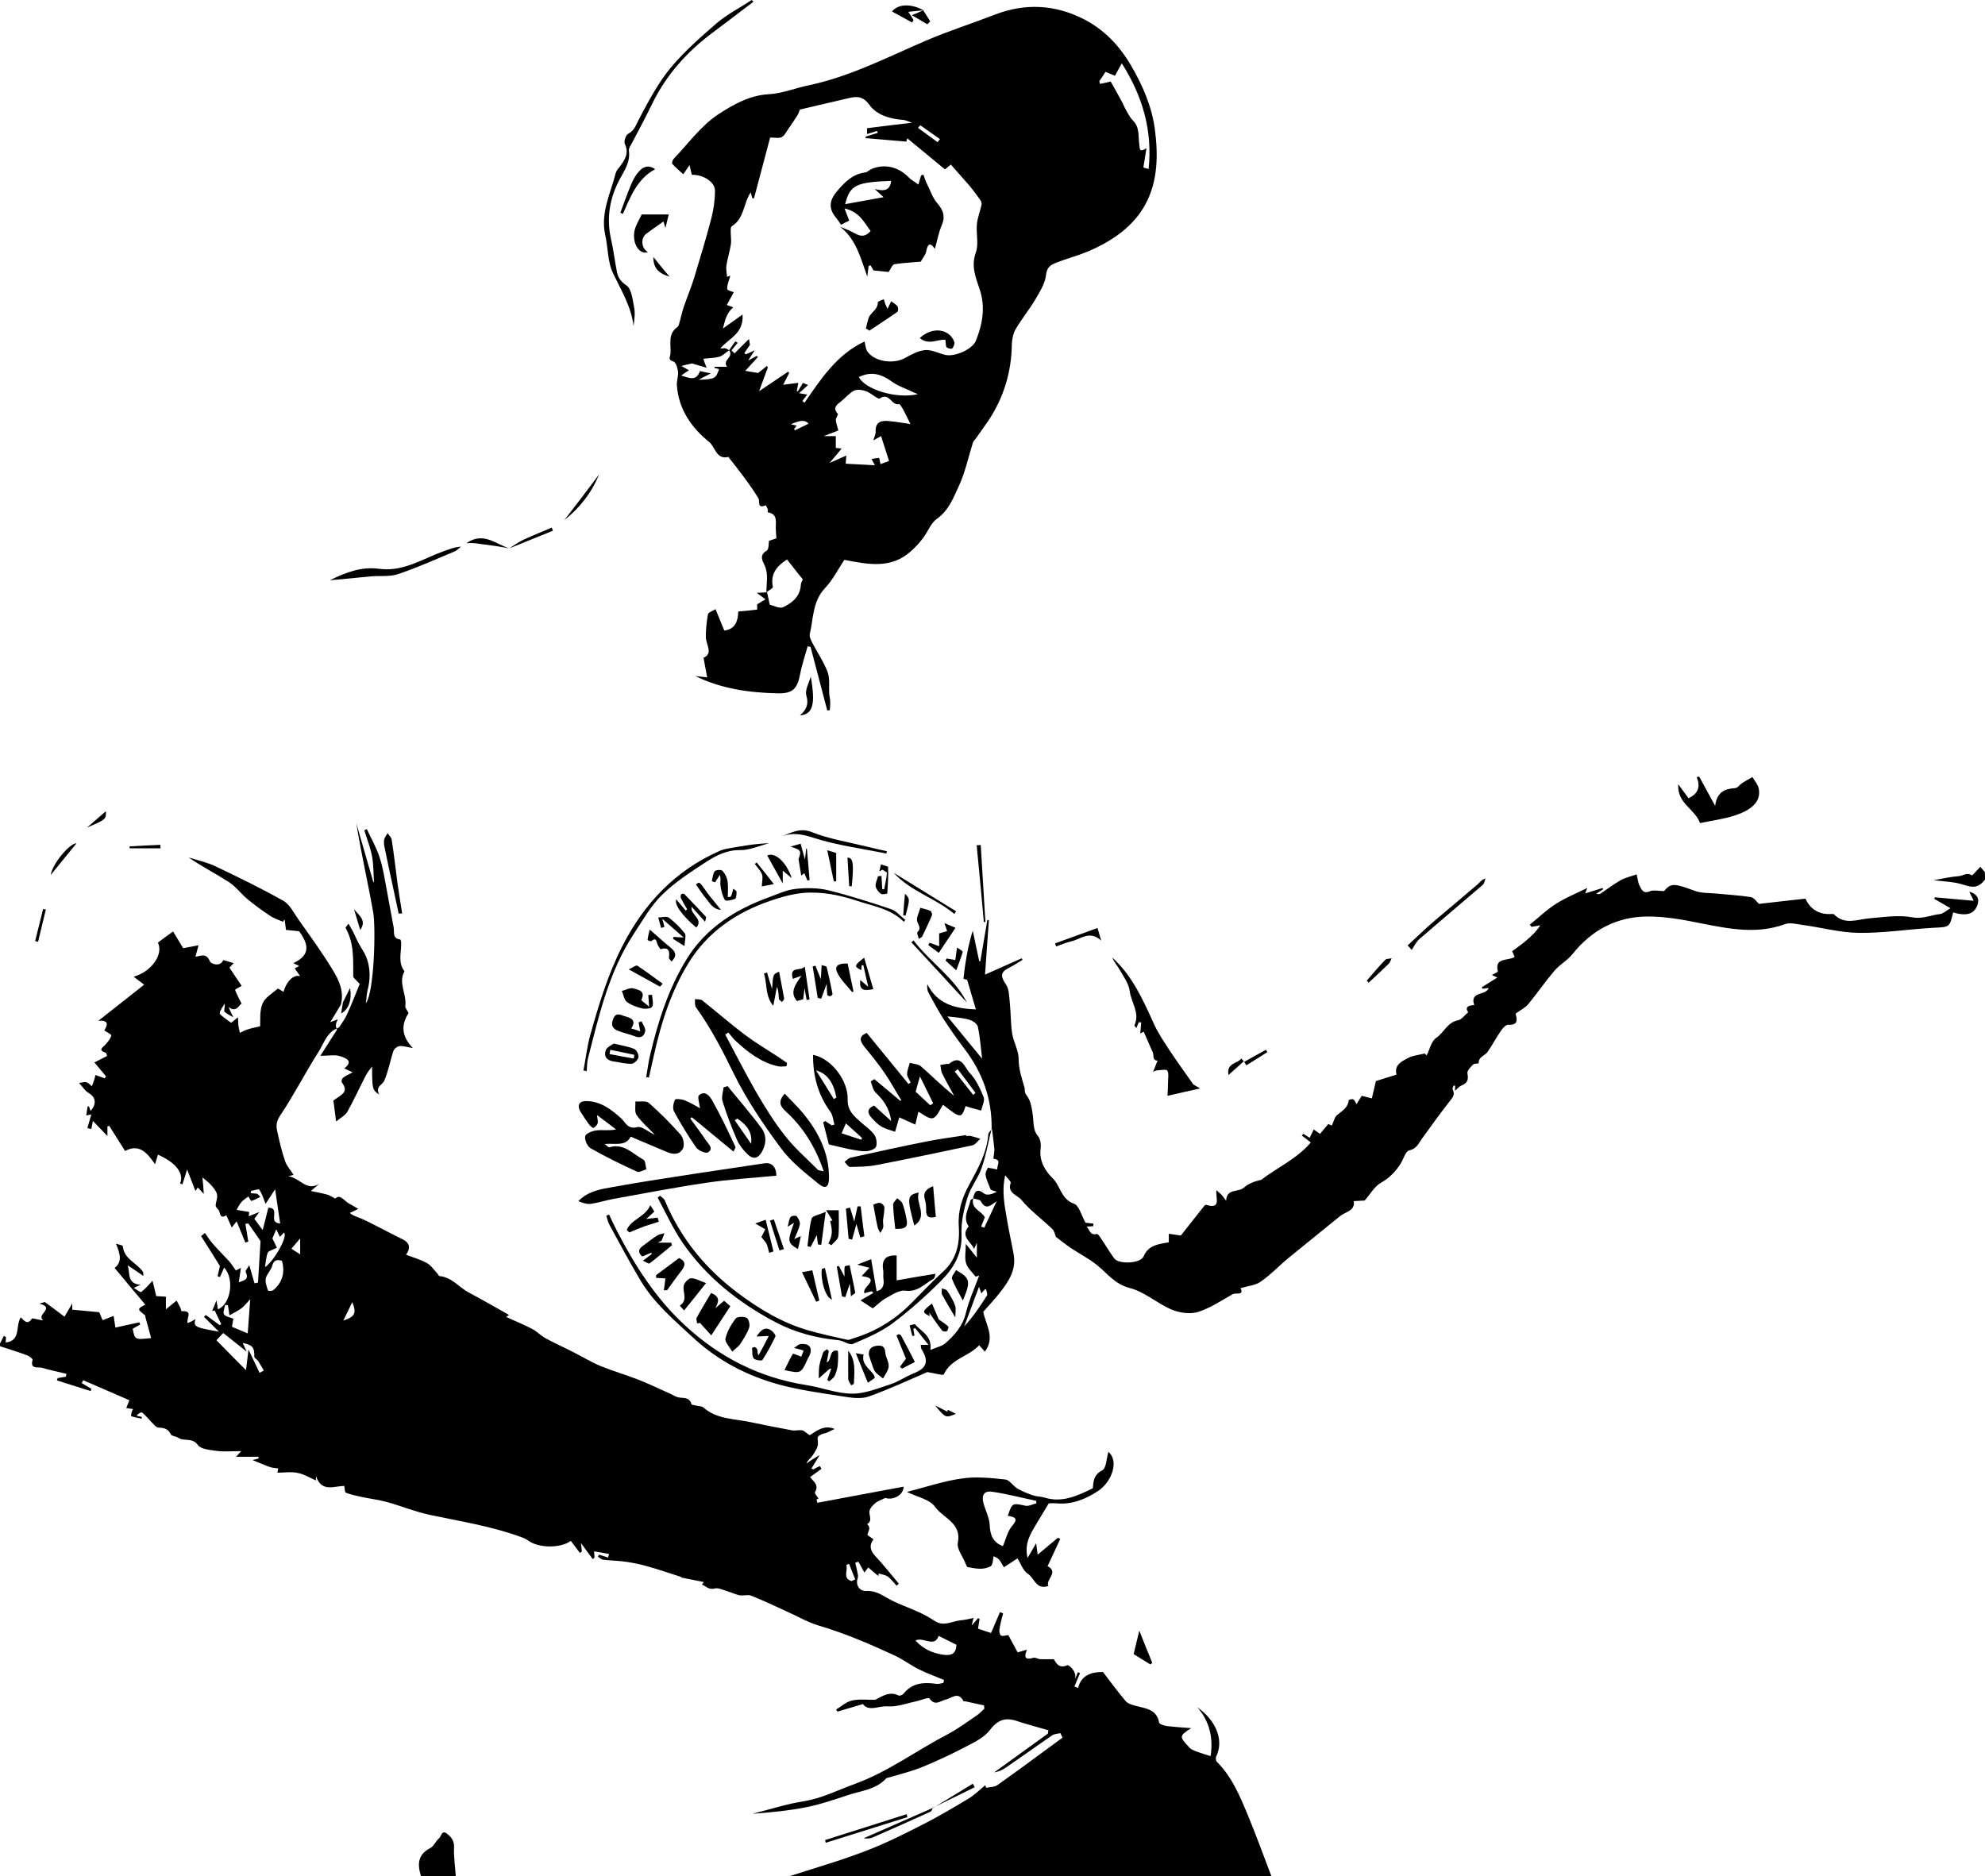 <?xml version="1.0" encoding="utf-8"?>
<!-- Generator: Adobe Illustrator 23.0.2, SVG Export Plug-In . SVG Version: 6.00 Build 0)  -->
<svg version="1.1" id="Calque_1" xmlns="http://www.w3.org/2000/svg" xmlns:xlink="http://www.w3.org/1999/xlink" x="0px" y="0px"
	 viewBox="0 0 1021.7 965.8" style="enable-background:new 0 0 1021.7 965.8;" xml:space="preserve">
<g id="_x35_pwkN4.tif">
	<g>
		<g>
			<path d="M174.6,529c-6.2,1.8-7.7,7.8-10.6,12.4c-6.9,10.8-12.7,22.3-19.9,33c-2.1,3.2-2,5.6-1.3,8.4c1.1,5.1,2.3,10.2,4,15.1
				c0.9,2.5,2.9,4.6,4.3,6.9c0.1,0-0.8,0.2-2.7,0.7c6,0.8,9.3,8,15.9,3.9c-1.1,0.9-2.2,1.9-4.3,3.7c3.5,0.7,6.1,1.2,8.6,1.9
				c1.1,0.3,2,1,4,2c2.4-2.6,4.5,1.2,7.1,2.6c1.6,0.8,3.1,1.8,4.7,2.7c-0.7,0.4-2.5,1.2-4.4,2.1c0.9,0.6,1.5,1.1,2.2,1.4
				c2.1,0.9,4.2,1.6,6.2,2.6c6.3,3.1,12.6,6.5,18.9,9.6c3.5,1.7,4.2,4.4,1.7,7.9c3.6,1.4,7.3,2.4,10.6,4.2c2.1,1.1,3.6,3.4,5.3,5.2
				c0.5,0.5,0.9,1.6,1.4,1.6c6.2,0.6,9.8,5.6,14.7,8.3c7.2,3.8,14.2,7.9,21,11.7c0.2-0.1-0.4,0.3-1.5,1c4.7,2.2,9.3,4,13.6,6.3
				c2.3,1.2,4.2,3.3,6.5,4.6c4.6,2.5,9.3,4.6,14,7c4.8,2.4,9.5,5.3,14.5,7.4c6.4,2.6,13,4.5,19.4,7c5.9,2.3,11.6,5.1,17.4,7.7
				c0.8,0.4,1.6,0.9,2.5,1.2c2.6,1,6.3-0.5,7.5,3.7c0.1,0.5,1.7,0.5,2.6,0.8c1.2,0.3,2.8,0.2,3.6,1c7,6.1,16,5.7,24.3,7.5
				c7.1,1.5,14.2,2.9,21.3,4.2c1.6,0.3,3.4-0.3,5.1,0c1,0.1,1.8,1.1,3.9,2.5c3-1.6,7.1-5.7,12.9-3.2c-1.4,0.6-2.6,1.3-4,1.9
				c-1.1,0.4-2.3,0.5-3.3,1.1c-2,1.2-1.4,1.2-1.3,4.4c0.1,2.1-1.6,4.4-2.8,6.3c-0.9,1.3-2.4,2.2-3.1,4.1c0.9-0.6,1.7-1.3,2.7-1.9
				c1-0.7,2.1-1.2,4.1-2.5c-1.8,3-3,5-4.3,7c0.3,0.1,0.7,0.3,1,0.4c1.1-0.6,2.2-1.2,3.4-1.7c0,0,0.8,1.4,0.8,1.4
				c-1.8,1.4-3.7,2.7-5.8,4.2c1,1.9,4.9,3.8,2.5,7.8c-0.4,0.6,1.2,2.4,1.8,3.3c0.5-0.3-0.2,0.1-1,0.5c0.1,0.6,0.2,1.1,0.4,1.7
				c14.7-2.8,29.5-5.5,44.4-8.3c-0.1,4.6-5.7,7.1-9.4,5.8c-2.3,1.1-3.9,1.6-5.1,2.6c-1.3,1.1-2.8,2.6-3.1,4.2
				c-0.3,2.3,1.8,4.9-1.2,6.7c2.1,1.7,0.7,3.4,0.2,5.3c-0.1,0.5,2,1.6,3.1,2.5c-2.3,3-1.8,5.7,0.9,8.6c4.2,4.5,8.1,9.4,12.1,14.2
				c-0.4,0.4-0.7,0.7-1.1,1.1c-1.5-1.6-2.8-3.4-4.5-4.7c-1.3-0.9-3.1-1.1-4.7-1.6c-0.1,0.4-0.2,0.9-0.2,1.3
				c-1.7-1.4-3.4-2.9-5.2-4.4c-0.5,0.6-1.1,1.5-2,2.6c-1.2-2.1-2.1-3.9-3.1-5.6c-0.5,0.2-1,0.4-1.6,0.6c0.4,1.6,0.8,3.2,1.1,4.8
				c0.2,1,0.5,2.1,0.2,3c-1.3,3.5,0.8,6.9,4.5,6.7c4.1-0.2,7.1,1.5,10.5,3.5c5.3,3.1,11.3,5,16.9,7.6c2.8,1.3,5.4,2.8,8,4.5
				c4.5,2.8,8.7-0.1,13-0.5c2.2-0.2,4.4-0.7,6.7-1.2c-0.2,0.6-0.4,1.6-1,3.9c1.7-1.9,2.5-2.9,3.3-3.8c0.3,0.1,0.6,0.2,0.8,0.4
				c-0.3,1.6-0.5,3.2-0.8,5c2.3,0.8,4.7,1.6,6.7,2.2c1.5-3.4,3-7.1,4.6-10.7c0.5,0.2,1.1,0.4,1.6,0.6c-0.7,2.8-1.5,5.6-1.9,8.4
				c-0.2,1,0.2,2.7,0.8,3c0.8,0.5,2.2,0,3.8-0.2c1.3,2.5,3,5.5,4.8,8.9c1.4-0.4,3-0.9,4.8-1.4c-1.5,3.5-1.4,5.6,3.3,4.2
				c1-0.3,2.3,0.6,3.4,0.7c2,0.1,4,0,7.1,0c1.1,1.5,2.3,5.2,7,3.1c0.6-0.3,5.3,3.3,3.8,7.5c0.5-1.3,1.1-2.6,1.6-3.9
				c0.4,0.2,0.7,0.3,1.1,0.5c-0.9,2.2-1.9,4.4-2.9,6.9c0.3,0.1,1.1,0.4,1.9,0.7c1.8-7,7.4-8.2,12.8-8.2c4,5.2,7.7,10.3,11.8,15.1
				c1.2,1.3,3.5,1.9,5.4,2.4c5,1.3,10.5,1.8,11.7,8.5c0.1,0.8,2.4,1.6,3.8,1.8c4.2,0.5,8.5,0.8,12.7,1.1c-6.2,4.1-6.3,4.2-0.8,10.1
				c1.2,1.2,3.2,1.8,4.9,2.4c1.9,0.7,4,1.3,5.9,1.9c1.4-9-0.3-17.7-6.8-25.1c8.7,6,14.1,16.2,9.7,25.3c-0.4,0.7-0.2,2.3,0.4,2.8
				c7.8,7.8,11.9,17.8,16,27.7c4.3,10.4,8.1,20.9,12.1,31.4c-83,0-166,0-249,0c13.2-4.3,26.6-8.1,39.6-13.1
				c10.1-3.8,19.9-8.7,29.5-13.6c8.1-4.1,15.9-8.7,23.7-13.4c3.2-1.9,5.9-4.6,8.8-7c0.2,0.4,0.4,0.9,0.5,1.3
				c1.9-0.4,4.3-0.3,5.8-1.4c11.3-8,22.4-16.3,33.5-24.4c-0.4-0.8-0.7-1.5-1.1-2.3c-1.4,0.3-3,0.3-4.2,1.1
				c-7.9,5.4-15.8,11.1-23.7,16.5c-1.8,1.3-3.9,2.2-6.2,2.6c9.2-6.7,18.5-13.3,27.7-20c0.1-0.6,0.1-1.2,0.2-1.7
				c-5.4-1.6-10.9-3-16.3-4.8c-5.8-1.9-9.8-0.6-13.7,4.6c-2.8,3.7-7.5,6.1-11.8,8.3c-7.4,3.9-15,7.5-22.8,10.7
				c-5.5,2.3-11.4,3.7-17.1,5.4c-0.6,0.2-1.4,0.2-1.8,0.6c-5.3,5.8-12.9,6.3-19.7,8.6c-7.1,2.3-14.2,4.8-21.4,6.2
				c-9.1,1.8-18.4,2.7-27.7,3.4c8.7-2.2,17.3-5,26.1-6.4c9.6-1.5,18-5.9,26.9-9.1c16.9-6.2,31.3-17,47.2-25.3
				c5.5-2.9,10.5-6.6,15.6-10.1c1.3-0.9,2.3-2.1,3.5-3.1c0-0.6,0-1.2-0.1-1.8c-3.2-0.7-6.4-1.4-9.6-2.1c-0.3-0.1-0.9,0.1-1-0.1
				c-2.6-5.2-6.1-1.5-9.1-0.8c-2.8,0.6-5.5,3.6-8.4-0.6c-0.5-0.7-4.5,1-6.9,1.5c-4.8,1-9.6,2.9-14.3,2.6c-1.8-0.1-3.3,0.1-5,0.4
				c-3.2,0.7-6.3,1-8-1.6c-4.5,1.3-8.9,2.6-13.2,3.9c-0.2-0.4-0.4-0.8-0.6-1.1c2.7-1.6,5.2-4,8.1-4.6c3.7-0.9,7.8-0.3,11.7-0.4
				c0.3,0,0.7-0.1,0.9-0.3c3.6-1.9,7.1-4.1,11.4-1.9c0.6,0.3,2.1-0.3,2.6-1c4.5-5.6,10.5-5.9,16.9-5c1.2,0.2,2.4-0.3,3.6-0.5
				c0.1-0.5,0.2-1,0.3-1.5c-4.3-1.8-8.8-3.4-13-5.5c-4.2-2.1-8-5-12.2-7c-12.8-5.9-25.7-11.5-39.3-15.5c-5.7-1.7-10.9-4.8-16.3-7.2
				c-6.1-2.8-12.2-5.7-18.5-8.2c-1.7-0.7-4,0.2-6-0.2c-2-0.4-4-1.4-6-2c-2.2-0.6-4.8-2-6.7-1.5c-3,0.9-4.5-1.2-6.6-2
				c0.4-0.5,0.7-1,1-1.3c-3.8-0.8-7.7-1.5-11.6-2.3c0-0.1,0-0.2,0-0.3c-5.6-1.8-11.2-3.7-16.8-5.3c-3.7-1.1-7.5-1.9-11.4-2.5
				c-4-0.6-8-0.6-12-1.1c-1-0.1-1.9-1.1-2.8-1.6c0.2-0.3,0.5-0.7,0.7-1c1.5,0.5,3.1,1,4.6,1.5c0.2-0.6,0.3-1.2,0.5-1.9
				c-2.6-0.4-5.1-0.9-7.7-1.3c0.1,1.1,0.1,2.1,0.2,3.2c-0.3,0.3-0.6,0.5-0.9,0.8c-2-2.7-4-5.4-6.1-8.3c0.2,1.5,0.4,2.9,0.5,4.4
				c-0.3,0.2-0.7,0.5-1,0.7c-1.6-2.1-3.2-4.2-4.7-6.2c-5.3,3.9-16.6,3.8-22-0.2c-1-0.7-2.2-1.3-3.4-1.7
				c-15.2-5.6-31.1-8.1-46.8-11.4c-7.6-1.6-14.9-4.6-22.4-6.7c-4.4-1.2-9-1.7-13.4-2.7c-2.6-0.6-5.3-1.1-7.8-2.1
				c-0.6-0.2-0.5-2.1-0.8-3.5c-5.2,0.1-11.7,3.4-14.5-4.9c-0.1,0.9-0.1,1.7-0.1,2.1c-3.2-1.4-6.2-3.3-9.5-3.9
				c-3.3-0.7-6.8-0.1-10.3-0.1c0.2-0.9,0.3-1.5,0.4-2.2c-1-0.1-2.1-0.2-3.1-0.4c-0.8-0.2-1.7-0.5-2.5-0.8c-2.4-0.9-4.7-1.9-7.6-3.1
				c1.4-0.4,2.2-0.6,3.1-0.8c0-0.3,0-0.6,0-0.9c-3.8,0-7.6,0-11.6,0c0.7-0.8,1.3-1.4,2.7-2.9c-4.7,0-8.6,0.4-12.5-0.1
				c-3.5-0.5-8.3-0.8-9.9-3.1c-2.9-4-7.1-1.6-10.1-3.7c-1.2-0.8-3.4-0.8-3.8-1.8c-1.4-2.9-3.6-3.3-6.4-3.4c-1.1-0.1-2.2-1.5-3.2-2.5
				c-1.7-1.7-3.2-3.7-5.1-5.2c-0.5-0.4-2,0.4-2.9,1.6c0.9,0.2,1.8,0.4,2.7,0.6c0,0.3-0.1,0.6-0.1,0.9c-1.8-0.4-3.7-0.7-5.4-1.3
				c-0.1,0,0.1-1.5,0.3-2.3c0.1-0.4,0.5-0.8,0.7-1.3c-1.2-0.2-2.3-0.4-3.5-0.6c0.6-1.5,1.1-2.8,1.6-4c-7.8-3.4-15.8-6.8-23.8-10.3
				c-0.2,0.5-0.5,1-0.7,1.5c1.6,1,3.3,1.9,4.9,2.9c-0.1,0.4-0.2,0.8-0.3,1.2c-5.8-1.8-11.6-3.7-17.4-5.5c0.1-0.4,0.3-0.8,0.4-1.2
				c1.4-0.2,2.8-0.5,4.2-0.7c0.1-0.5,0.2-1,0.3-1.5c-4.2-1-8.5-1.9-12.6-3.1c-2-0.6-6.3,1-4.8-4.1c0.1-0.5-1.7-1.9-2.8-2.3
				c-4.5-1.7-9.1-3.1-14.6-4.9c1-2,1.8-3.5,2.6-5.1c0.4,0.2,0.7,0.4,1.1,0.6c-0.1,1.1-0.1,2.2-0.2,2.8c8.1-1,4.9-8.4,7.8-13
				c1.7,1.6,3.4,4.3,5.7,0.7c0.3-0.5,3.5,0.8,5.9,0.8c-4.1-2.8,6.6-6.3-2-8.5c2-0.6,2.9-0.9,2.7-0.9c3.7,2.7,6.8,5,10.2,7.6
				c1.2-2.1,2.2-3.8,4-6.8c0,2.1,0,2.8,0,3.2c4.5,0.4,9,0.8,13.9,1.3c0.3,0.8,1,2.3,1.7,4.1c1.8-0.7,3.6-1.4,5.7-2.2
				c0.3,1.9,0.5,3.6,0.9,6c4-0.9,8.1-1.8,12.3-2.7c0.2,0.4,0.3,0.8,0.5,1.1c-1.3,0.7-2.6,1.5-3.9,2.2c1.1,5.7,1.1,5.7,9.5,4.8
				c-0.9-3.4-1.9-6.8-2.8-10.2c-0.2-0.6-0.1-1.4-0.5-1.7c-3.9-2.9-3.9-3.2,0.3-5.3c-5.3-6.3-10.6-12.6-15.8-18.9
				c4.2-3.2,2.7-7.5,0.7-12.5c1.7,0.6,3.5,0.8,3.5,1.3c0.7,6.7,7.2,8.6,10.4,13.2c0.2,0.3,0.1,0.9,0.2,2.1c-3-2-5.6-3.8-8.1-5.5
				c1.4,3.9-0.6,9.5,6.7,10.1c-1.7,0.7-2.4,1-3.5,1.6c1.5,0.9,3.4,2.4,3.8,2.1c2.2-1.7,4-3.9,5.8-5.8c0.5,1.9,1.2,4.7,1.9,7.9
				c1.6,0.1,3.2,0.2,5,0.3c0,1.9,0,3.8,0,6.5c2-1.6,3.5-2.9,5.5-4.5c0.6,1.2,1.4,2.5,2,3.8c0.3,0.6,0.4,1.7,0.6,1.7
				c6.3-0.5,2.2,3.8,3.1,6.1c0.4-0.2,1.1-0.5,1.8-0.8c0.7-0.3,1.3-0.7,2.2-1.3c-1.1,4-0.4,4.3,12.1,6.5c-2.6-2.5-5.1-5.1-7.7-7.6
				c0.3-0.3,0.6-0.7,0.9-1c2.4,1.7,4.7,3.5,7.1,5.2c0.3-0.1,0.6-0.3,0.9-0.4c-1.1-2.4-2.3-4.7-3.4-7.1c-0.4,0.1-0.9,0.2-1.3,0.3
				c0.6-1.5,1.2-3,2.2-5.5c0.4,2.3,0.6,3.4,0.8,4.6c6.6-2.7,8.6-15.6,3.2-21.5c-0.8,1.7-1.5,3.3-2.2,4.9c-0.4-0.1-0.8-0.3-1.2-0.4
				c0.4-1.6,0.7-3.3,1.2-5.3c-2.9-4.7-6.3-10-9.7-15.4c0.7-0.5,1.3-1.1,2-1.6c1.3,1.9,2.5,3.8,4,5.5c2.7,3.1,5.6,6,8.4,9
				c1.2,1.3,2.1,2.9,3.5,4.8c0.4-0.2,1.4-0.7,2.6-1.3c-0.4,2.6-0.7,4.8-1.1,7.4c2.8-1,5.4-1.4,3.6-5.2c-0.4-0.8,1.3-2.6,1.8-3.6
				c0.9,3.1,1.8,6.2,2.7,9.3c0.6-0.1,1.2-0.2,1.8-0.4c0.4-7,0.9-14,1.3-21.3c-1.8-2.6-4-5.9-6.3-9.1c-0.5,0.1-1,0.1-1.5,0.2
				c0.5,3,1,6.1,1.5,9.1c-0.5,0.2-1,0.4-1.5,0.6c-1.5-3.6-2.9-7.2-4.5-11c-0.6,0.8-1.5,1.9-2.5,3.2c-1-2.2-1.9-4.2-2.8-6.3
				c-3.9,2.4-2.9-2.2-4.4-3.2c-0.5-0.4-1.1-1.3-1.1-1.9c0.1-1.9,1.1-3.8,0.7-5.6c-0.3-1.7-1.7-3.3-2.9-4.7c-1.2-1.4-2.7-2.5-4.6-4.1
				c0.3,2.9,0.5,5.3,0.7,8.5c-1.3-1.4-2.1-2.3-3.1-3.3c-0.5,0.8-1,1.5-1.2,1.8c-1.2-3.2-2.5-6.5-4.3-11.1c-1.1,3.5-1.7,5.6-2.4,7.7
				c-0.4-0.2-0.8-0.3-1.2-0.5c2.2-5.1-2.2-10.8-11.4-14.8c-0.4,1.3-0.8,2.6-1.5,4.9c-3.9-5.7-8.1-10.8-15.4-6.8
				c-2.9-4.6-5.6-8.8-8.2-13c-0.3,0.1-0.6,0.3-0.9,0.4c0,1.1,0,2.2,0,4.9c-2.9-3-5.1-5.3-7.5-7.8c-0.3,1.8-0.5,3-0.8,4.2
				c-0.7-0.2-1.3-0.3-2-0.5c0.7-2.3,1.3-4.5,2-7c-0.5,0.1-1.5,0.3-2.6,0.5c0.2-1.6,0.5-3.1,0.7-4.6c0.2,0,0.5-0.1,0.7-0.1
				c0.3,0.8,0.5,1.6,0.8,2.4c3.3-3.7,2.7-7.1-1-9.3c-1.8-1-3-3.1-4.9-5.1c1.6-0.2,2.8-0.7,3.8-0.4c1,0.3,1.9,1.3,2.8,2.1
				c0.5-1.3,1-2.6,1.4-4c0.2-0.5,0.2-1,0.4-1.8c1.7,0.6,3.3,1.1,4.8,1.7c0.2-0.3,0.4-0.7,0.7-1c-1.9-2.3-3.7-4.5-6-7.2
				c2.1-1.1,4.3-2.2,6.5-3.3c-0.1-0.1-0.2-1.4-0.6-1.6c-4.4-1.5-1.5-2.8-0.1-4.4c1.2-1.4,2.5-2.9,2.9-4.6c0.1-0.5-2.4-1.7-3.6-2.6
				c1.9-3,2.2-5.4-3.1-4.9c8.1-6.4,15.9-12.5,23.6-18.6c-2.1-1.6-3.6-2.8-5.4-4.1c9.4-2.7,15.4-11.6,12.5-17.6
				c2.5-1.9,5-3.7,7.8-5.7c1.8,2.9,3.5,5.9,5.2,8.6c2.6-0.5,5.3-1,7.9-1.5c-0.5,1.9-1,3.8-1.6,5.9c2.4-0.2,5.5-2.3,7.4,2.3
				c0.6,1.5,5.5,3.1,6.9-0.6c1.6,0.5,3.2,0.9,5.4,1.6c-0.7,0.7-1.7,1.8-2.2,2.3c2,3,4.3,6.5,6.3,9.4c-1.4,0.8-3.5,1.9-3.4,2.1
				c1,2.5,2.2,4.8,3.4,7.1c-1.2,0.1-2.5,5-6.8,1.7c0.7,1.5,1.4,3,2.5,5.3c-1.8-1.1-3.5-1.8-4.6-3c-0.4-0.5,0.5-2.2,0.1-4
				c-0.9,1.6-2.2,3.1-2.5,4.8c-0.1,0.7,1.6,1.8,2.7,2.7c1,0.8,2.1,1.5,3.2,2.3c0.9-0.7,1.9-1.6,3.5-2.8c0.1,1.8,0.1,3,0.2,4.2
				c0.2,1.3,0.5,2.5,0.8,3.8c1.2-0.6,2.4-1.3,3.7-1.7c2.1-0.7,4.3-1.1,6.7-1.7c0.2-3-0.4-7.7,1.2-11.6c1.2-3.1,5-5.3,7.8-7.7
				c0.3-0.3,2,1,3,1.6c1.5-5.2,5-9.1,8.6-8.1c-1.2-1.7-2-2.8-2.8-4c0.8-0.4,1.5-0.8,2.3-1.2c-0.8-0.4-1.6-0.8-3-1.5
				c9.7-4.5,7.2-10.5,3-16.4c-2.2-0.2-4.5-0.5-6.8-0.7c-0.2-1.9-0.5-3.7-0.7-5.4c-0.3,0.4-0.6,0.8-0.9,1.2c-2.3-1-4.8-1.8-6.8-3.2
				c-4-2.7-7.9-5.5-11.6-8.6c-3.3-2.8-5.9-6.4-9.5-8.7c-6.7-4.3-13.8-7.9-20.6-12.6c4.7,1.5,9.5,2.5,13.9,4.6
				c11.7,5.6,23.5,11.3,34.8,17.7c3.4,1.9,5.4,6.2,7.8,9.6c6,8.5,12.2,17,17.6,25.9c3.3,5.4,6.1,11.3,4.2,18.1c0,0,0.1-0.2,0.1-0.2
				c-1.8,2.9-3.5,5.8-5.5,9.1c1.9-0.7,2.9-1.1,3.9-1.5c-0.4,0.9-0.9,1.8-1,2.8c-0.1,0.9,0.3,1.8,0.5,2.7L174.6,529z M136.7,619.7
				c-1-2.5-1.8-5.1-3.2-7.3c-0.3-0.5-2.7,0.4-4.2,0.6c-0.1,0-0.1,0.4-0.3,1.2c1.3,0.1,2.3,0.2,3.4,0.3c0.5,0.5,1.1,1,1.6,1.6
				c-1.5,0.8-3,1.6-4.6,2.1c-0.3,0.1-1-1.5-1.6-2.3c-1.2,1-2.6,1.8-3.6,3c-1,1.1-1.6,2.5-2.4,3.9c2.1,0.4,4.4,0.7,6.5,1.1
				c-0.1,0.9-0.3,1.9-0.3,2.2c1.9-0.8,3.7-1.5,5.5-2.2c-1,1.3-1.9,2.6-2.6,3.5c1.6,2.2,3.2,4.3,4.3,5.8c0.9-3.5,2.1-8,2.9-11.5
				c6.7,0-0.7,7.8,6.1,8.1c-0.9-6-1.7-11.5-2.6-17.6C139.5,615.4,138.1,617.6,136.7,619.7z M127,695.8c-4.4-3.5-8.2-6.5-12.1-9.6
				c-1.3,1.4-2.8,3-3.5,3.7c4.7,4.8,9.6,9.8,15.2,15.4c0.5-3.9,0.9-7,1.3-10.6c2.1,4.4,3.9,8.2,5.7,12c0.7-0.4,1.5-0.8,2.2-1.2
				c-1-1.6-1.9-3.3-2.9-4.9c-0.6-0.8-2-1.5-2-2.2c0.1-4.8-0.8-6-6-7.1C125.5,692.5,126.1,693.8,127,695.8z M492.3,846.7
				c-3.3-1.7-6.4-3.2-9.2-4.6c-2,6.3-7.9,0.3-11.9,2.4c4.1,4.5,8.9,6.5,14.2,7.3C490.2,852.5,492.1,850.9,492.3,846.7z M127.5,686.4
				c0.4-5.6,0.8-11,1.3-17.6c-1.9,2-3.1,3.6-4.7,4.8c-1.8,1.3-3.8,2.2-6,3.5c-0.3-2.1-0.5-3.7-0.8-5.2c-0.5-0.1-0.9-0.1-1.4-0.2
				c-0.3,1.7-1.3,3.8-0.6,4.9c0.8,1.2,3.1,1.5,4.8,2.2c-0.2,1.2-0.5,2.9-0.7,4.2C122,684.1,124.6,685.2,127.5,686.4z M145.1,649
				c-2.5-0.7-4.2-0.5-5,2.6c-0.6,2.3-2.8,4.2-3.3,6.5c-0.4,1.9,0.5,4.1,1.1,6.2c0.1,0.2,2,0.4,2.6-0.1
				C145.2,660.6,146.9,655,145.1,649z M140.2,637.5c1.1,2.2,1.9,3.9,2.3,4.8c-2.3,1.2-4.3,1.6-4.7,2.6c-0.9,2.4-1,5.1-1.4,7.4
				c4.8-3.2,12.1-16.4,9.7-17.8c-0.6,0.7-1.2,1.4-2,2.2c-0.5-1.1-1-2-1.9-3.9C141.2,635.2,140.6,636.7,140.2,637.5z M438.3,813.9
				c0.6-0.3,1.3-0.6,1.9-0.9c-1.1-2.7-2.1-5.3-3.2-8c-0.5,0.2-0.9,0.4-1.4,0.6C436.6,808.3,433.5,812.5,438.3,813.9z M176.7,679.8
				c6.1-2,6.9-3.9,4.6-9.5C179.8,673.4,178.6,676,176.7,679.8z M154.5,637.5c-1.9,2.2-3.1,3.7-4.5,5.3c1.5,1,3,2,4.5,2.9
				C154.5,643.2,154.5,640.6,154.5,637.5z"/>
			<path d="M216.7,965.8c-1.9-6-1.8-11.1,4.8-14.5c1.9-1,2.8-3.7,4.5-5c1.2-1,1.3-4.7,4.3-2.2c2.2,1.8,3.6,3.8,3.4,7.1
				c-0.2,4.9,0.6,9.8,0.9,14.7C228.7,965.8,222.7,965.8,216.7,965.8z"/>
			<path d="M1021.7,452.8c-3.4,4.3-6,4.3-11.2,2.6c-4.6-1.5-9.8-1.6-15.3-2.3c4.7-0.8,8.9-1.8,13.1-2.1c2.1-0.2,4.2-2.1,6.6-0.4
				c0.3,0.2,2.8-2.8,4.4-4.4c0.7,0.8,1.5,1.7,2.3,2.7C1021.7,450.1,1021.7,451.4,1021.7,452.8z"/>
			<path d="M394.5,304.9c-0.1-4.7,1.2-9.3-1-14c-1.1-2.2-2.8-5.2,1.1-7.4c1.2-0.7,1-3.8,1.2-5.1c1.6-0.5,3-1,3.8-1.3
				c-0.1-1.7-0.2-3.3-0.3-4.9c-0.1-3.5,1.2-7.6-4.2-8.5c0,0,0.2-1,0.1-1.5c-0.3-0.8-1-2.1-1.1-2.1c-4.6,2-2.8-2.1-3.8-3.7
				c-2.3-3.7-4.8-7.3-7.4-10.8c-2.5-3.4-5.2-6.8-7.8-10.1c-0.1-0.1-0.1-0.4-0.1-0.3c-6.4,1.6-6.8-5.1-10-7.7
				c-9.1-7.3-15.7-16.8-16.6-29.1c-0.2-2.3,0.8-4.7,0.6-7c-0.2-1.9-1.1-4.9-2.4-5.3c-3-0.9-1.7-2.2-1.5-4c0.4-4.8-1.6-10.1,3.5-13.7
				c0.4-0.3,0.6-0.8,0.8-1.2c0.9-3,1.5-6.1,2.5-9.1c1.8-5.3,4-10.4,5.6-15.8c3-9.9,6-19.8,8.6-29.8c1.2-4.6,1.9-9.5,1.9-14.3
				c0.1-4.5-6.1-8.4-11.9-8.2c-0.3-1.3-0.7-2.7-1.2-5c-1.2,1.7-2,2.9-3.2,4.7c-1.9-1.7-3.9-3.4-5.7-5.4c-0.3-0.4,0.2-2,0.8-2.6
				c7.5-7.8,14.1-17.1,23-22.9c7.5-4.9,16-9.8,26-10.3c6.9-0.4,13.6-3.2,20.5-4.6c21.4-4.5,40.7-14.6,60.6-23.1
				c11.4-4.9,23.4-8.7,35-13.2c15.7-6.1,31.1-5.3,46,2.3c10.3,5.3,18.1,13.4,24,23.4c6.1,10.3,10.9,21.3,12.5,33.1
				c3.7,27.4-2.3,49.6-34.8,63.2c-5.1,2.1-10.5,3.5-15.6,5.5c-2.8,1.1-5.2,2.2-5.6,6.4c-0.4,4.1-2.9,8.2-5.1,12
				c-3.2,5.5-7.3,10.4-10.5,15.9c-1.3,2.2-1.9,5.2-2,7.9c-0.2,14.3-4.2,27.4-12.1,39.3c-2.1,3.1-4.3,6.1-6.5,9.2
				c-0.5,0.7-1.2,1.3-1.4,2c-2.4,7.5-4,15.4-7.3,22.5c-2.8,6-5.2,12.5-11.3,16.8c-3.1,2.2-4.6,6.6-7.1,9.9c-1.9,2.5-4,4.8-6.4,6.9
				c-10.1,9-21.7,6.7-34.1,4.3c-3.1,4.6-5.9,10.3-10.1,14.7c-6.3,6.8-5.8,15.5-7.7,23.5c-0.3,1.3,0.6,3.1,1.3,4.5
				c2.6,5,5.9,9.8,7.9,15.1c1.2,3.3,0.6,7.2,0.8,10.9c0.1,1.5,0.5,2.9,0.5,4.3c0.1,1.5-0.1,3-0.2,4.4c-0.4,0-0.9,0.1-1.3,0.1
				c-2.9-10.9-5.7-21.8-8.6-32.7c-0.5-0.1-1-0.2-1.5-0.3c-1.3,4.8-3,9.6-3.9,14.5c-1.4,7.4-3.9,9.9-11.5,9.7
				c-14.6-0.3-29-2.3-42.4-8.9c1.8,0.2,3.6,0.4,6.1,0.7c-0.6-3.3-1.2-6.5-1.9-10.1c5.2-2.2,1.2-6.8,1.2-10.8c0-3.9,0.4-7.8,1.1-11.6
				c0.2-1,2.3-1.6,3.9-2.6c1.6,3.9,3,7.4,4.5,11c5.8-0.7,7.1-5.2,7.2-9.8c3.5-0.3,6.6-0.6,9.7-1c0.1,0,0-1.6,0-2.7
				c1-0.6,2.5-1.5,4.3-2.6c-1.4-1.1-2.6-1.9-4.5-3.3c2.3-0.1,3.8-0.2,5.3-0.3c0.5,2,0.9,4.1,1.4,6.4c1.9,0.4,5,2.1,6.8,1.3
				c4.7-2.2,8.9-5.5,9.2-11.6c0.1-1.2,0.9-2.3,1-2.8c-1.7-2-3.1-3.8-4.5-5.6c-1.3-1.6-2.6-3.3-3.6-4.6c-5.7,3.6-8.6,7.8-7.3,14.2
				C398,302.7,395.7,303.9,394.5,304.9z M375.3,180.3c-1.7,1.1-3.2,2.8-5,3.3c-2.6,0.8-5.5,0.7-8.3,1.1c0.5,1.5,0.9,2.6,1.7,4.6
				c-3.4-1-6-1.8-7.5-2.2c-2.3,0.5-3.7,0.8-5.5,1.3c1.4,0.8,2.5,1.4,3.9,2.2c-1.4,0.9-2.6,1.7-4,2.7c4,1.2,7.8,3.2,9.7-2.3
				c2,0.5,3.8,0.9,5.6,1.2c-2.2,1.1-4.2,2.2-6.3,3.3c8.3-0.3,8.9-0.6,10.5-5.5c-0.8-0.2-1.6-0.4-2.4-0.6c0-0.2,0.1-0.4,0.1-0.6
				c1.8,0,3.6,0,6.4,0C371.6,185.2,377.9,184,375.3,180.3c1-1.5,2.1-3.1,3.2-4.6c0.4,0.3,0.8,0.5,1.2,0.8c-1.1,1.3-2.2,2.6-3.2,3.9
				c0.5,0.5,1.1,1,1.6,1.5c2.6-2.7,5.3-5.3,7.4-7.4c0-0.1,0.2,1.2,0.5,3c-0.6,0.9-1.8,2.6-2.9,4.3c0.3,0.2,0.5,0.4,0.8,0.6
				c1.2-0.5,2.3-1,4.6-2.1c-1.4,2.1-2,3-3.4,5.3c2.4-1.3,3.4-1.8,4.4-2.4c0.2,0.2,0.4,0.4,0.6,0.6c-2.3,2.5-4.6,5-6.5,7.1
				c2.5,0.4,5.2,0.9,6.6,1.1c1.9-1.5,3.2-2.5,4.5-3.6c0.2,0.3,0.4,0.5,0.5,0.8c-1.5,4-2.9,7.9-4.5,12.2c5.2-3.5,10.1-6.8,15-10.1
				c0.2,0.2,0.3,0.4,0.5,0.7c-1.1,2.1-2.1,4.2-3.1,6.1c2.8-0.4,5.1-0.7,7.8-1c-0.3,1.8-0.6,3-0.8,4.2c0.2,0,0.4,0.1,0.6,0.1
				c0.9-1.5,1.8-2.9,2.6-4.3c1,0.4,1.9,0.8,2.6,1.1c-1.5,1.4-2.8,2.6-4.6,4.2c1.8,0.3,2.9,0.5,4.2,0.7c-0.9,1.2-1.7,2.2-2.5,3.3
				c0.4,0.3,0.7,0.6,1.1,0.9c8.5-12.3,16.7-24.9,30.9-31.5c0.4,1.3,0.4,3.6,1.5,5.2c3.8,5.3,13.5,6.6,19.5,3.2
				c3.2-1.8,6.7-3.7,10.3-4c3.4-0.2,6.8,1.7,10.3,2.5c4.8,1.1,14-2.9,15.7-7.3c3.4-8.5,5-17.3,2-26.3c-2.1-6.3-4.6-12.1-2-19.2
				c1.5-4.3,0.1-9.6,0.5-14.4c0.3-3.4,1.7-6.7,2.4-10.1c0.2-0.7-0.1-1.7-0.6-2.4c-1.8-2.5-3.6-5-5.6-7.4c-3.1-3.6-6.3-7.1-9.6-10.9
				c-0.3,0.3-1.5,1.2-3,2.5c-6.5-5.4-13-10.7-19.4-16c-0.2,0.8-0.5,1.5-0.5,1.7c-7.2-0.6-14.1-1.2-21-1.8c0-0.3,0.1-0.5,0.1-0.8
				c2.1-0.6,4.1-1.3,6.2-1.9c-0.1-0.3-0.3-0.7-0.4-1c-1.6,0.5-3.3,1.1-5.1,1.6c0-1.4-0.1-3,0-3c7.6-1,15.3-1.9,23.1-2.8
				c-1.5-0.5-3.1-1.4-4.8-1.5c-6.6-0.5-13.3-2.5-17-7.6c-3.4-4.6-6.4-4.6-10.7-3.6c-8.5,2-17,4-25.2,5.9c-0.3,0.8-0.6,1.9-1.2,2.9
				c-1.5,2.4-3.1,4.7-4.7,7c-1.1,1.5-2,3.6-3.5,4.3c-1.4,0.7-3.5,0.2-5.9,0.2c-2.7,10.1-5.5,20.7-8.3,31.3c-0.3,0-0.6-0.1-0.9-0.1
				c-0.2-0.9-0.5-1.9-0.8-3c-3.8,5.7-3.3,13.6-9.8,17.5c-0.5,0.3-0.5,1.7-0.5,2.7c0,2.2,0.4,4.4,0.1,6.6c-0.6,3.6-1.7,7.2-2.3,10.8
				c-0.3,1.9,0.2,3.9,0.3,5.9c0.4-0.1,1.2-0.4,1.7-0.6c-0.6,2.3-1.7,4.6-1.6,6.9c0,0.7,3,1.4,3.4,1.6c-1.4,2.5-2.5,4.6-3.6,6.6
				c1.6,0.6,2.7,1,3.3,1.2c-3.6,3.1-4.2,6.8-5.3,10.9c3.6-2.5,6.6-4.7,10.1-7.2c0.7,9.9-7.1,12.3-11.4,17.4c1,0.3,1.8-0.2,2.4,0
				C373.8,179.3,374.5,179.9,375.3,180.3z M435.3,238.7c5,0.3,9.9,0.5,15,0.8c-0.6-1.1-1.1-2.1-1.7-3.2c1.6-0.3,2.7-0.5,3.9-0.6
				c0.2,1,0.4,2,0.7,3.2c1.6-0.6,2.9-1,4.4-1.6c-1.4-4.4-2.7-8.5-4.1-12.8c-1.7,0.9-2.5,1.4-4,2.2c0.6-2,1.3-3.3,1.2-4.5
				c-0.2-5.5,3.4-5.8,7.3-5.4c3.8,0.4,7.6,1,10.6,1.5c-1-2.1-2.1-4.4-3.3-6.7c-0.7-1.3-2.1-3.7-2.5-3.6c-3.9,1.1-5-6.3-9.9-2.9
				c-1,0.7-4.5-2.8-7.1-3.7c-1.9-0.7-4.5-1.1-6.2-0.3c-2.5,1.3-4.5,3.8-6.8,5.6c-2.2,1.7-4.3,3.2-1.6,6.3c0.4,0.4-1,2.1-1,3.1
				c0.1,1.7,0.8,3.4,1.3,5.5c-1.3,0.5-3.7,1.5-7.5,2.9c3.2,0,4.9,0,6.2,0c0,2,0,4,0,6.1c1.2,0.1,2.5,0.2,3,0.3
				c-1.6,2-3.5,4.2-6.2,7.4c3.5-1.5,5.7-2.5,8.6-3.8C435.5,236.1,435.4,237.1,435.3,238.7z M590.1,76.3c-0.6,3.7-1.1,6.8-1.6,9.9
				c0.3,0.1,1.1,0.4,2.7,0.8c2.1-19.9-3.2-37.7-13.8-54.4c-1.3,2.4-2.4,4.3-3.5,6.4c-2.1-0.9-3.9-1.6-4.9-2
				c-1.2,1.9-2.2,3.4-3.2,4.8c0.1,0.5,0.3,0.9,0.4,1.4c1.8-0.4,3.5-0.8,5.5-1.2c1.8,3.2,4,7.1,6.1,11c0.7,1.6,1.4,3.1,2.3,4.6
				c0.9,1.5,1.7,3.2,3,4.4c3.6,3.5,2.7,8.1,3.3,12.4C586.7,76.6,586.3,78.7,590.1,76.3z M472.4,202.9c-0.8-0.3-1.5-0.7-2.3-1
				c-3.7-1.8-7.8-3.1-11.1-5.5c-5.4-3.9-10.7-5.4-16.9-2.3C444.8,200.1,460.9,205.6,472.4,202.9z M408.7,220.8
				c0.2,0.2,0.3,0.5,0.5,0.7c2.3-1.1,4.6-2.2,7-3.4c-1.8-2-4.3-1.9-9.1,0.3c1.1,0.3,2.1,0.5,3,0.7
				C409.6,219.7,409.2,220.2,408.7,220.8z M473.7,64.5c-0.4,0.4-0.8,0.8-1.2,1.3c3.4,2.5,6.7,4.9,10.1,7.4c0.4-0.5,0.8-1.1,1.2-1.6
				C480.4,69.2,477.1,66.9,473.7,64.5z"/>
			<path d="M510.4,581.4c0.3-15.7-4.7-29.4-14.2-41.8c-3.7-4.8-7.1-9.8-10.4-14.8c-2.8-4.4-5.3-9-7.8-13.6c-0.7-1.2-0.9-2.7-0.7-4.6
				c5.1,10.2,14,12.6,25,13c-1.6-5.4-3-10.1-4.5-15.2c-0.5-0.1-1.8-0.5-1.9-0.6c0.4-3.2,0.6-5.5,1-7.8c0.9-5.7,2-11.4,3.8-16.9
				c1.1,5.2,2.2,10.5,3.3,15.7c0.2,0,0.4,0,0.6,0c1.2-7.1,2.4-14.1,3.6-21.2c0.3,0,0.5,0.1,0.8,0.1c-0.7,9.6-1.4,19.1-2,28
				c6.4-2.8,12.7-5.6,18.9-8.4c0.1,0.3,0.3,0.6,0.4,0.8c-2.5,1.5-4.9,3.1-7.5,4.4c-4,2.1-3.7,4.4-1,8.3c1.7,2.5,1.6,6.4,2,9.8
				c0.5,5.2,0.4,10.5,1.2,15.6c0.7,4.3,3.3,8.6,3.3,12.8c0,5.4,1.6,9.9,3,14.8c0.4,1.3-0.3,2.3,1.2,4.2c2.2,2.8,2.7,7.1,3.2,10.9
				c0.4,3.5,0,6.9,2.6,10c1.3,1.5,1.6,4.4,1.3,6.5c-0.8,6.3,2.5,11.5,6.1,15c4.2,4,4.3,10.8,11,13.2c2.8,1,4,6.3,6,9.8
				c1.1,0.1,2.6,0.3,4.1,0.5c0,0.4-0.1,0.9-0.1,1.3c-0.9,0.1-1.8,0.1-3.4,0.2c1.7,1.8,1.7,4.7,5.3,3.8c0.5-0.1,1.6,1.5,2.2,2.5
				c2.3,3.3,4.3,6.8,6.7,10.1c2.3,3.1,13.5,2.7,15.1-1c2.6-6.1,7.8-6.3,13-7.3c0-1.5,0-2.9,0-4.4c2.4,0.4,4.8,0.7,6.2,0.9
				c4.3-5.4,8.1-10.3,12-15.2c0.2-0.3,0.7-0.6,1-0.6c8,2.5,4.8-3.6,5.3-7.5c1,0.9,1.8,1.5,2.5,2.2c0.8,0.8,1.4,1.8,2.5,3.2
				c0.3-6.5,6.2-4.2,9.1-6.7c1.2-1.1,2.7-1.9,4.2-2.6c1.3-0.6,2.7-0.9,4.8-1.5c7.9-6.1,18.3-10.7,25.5-19.2
				c-1.8-1.4-3.2-2.5-4.6-3.5c0.2-0.3,0.5-0.6,0.7-1c1,0.7,2.1,1.3,3.3,2.1c0.7-1.4,1.3-2.6,2.1-4.3c1.1,0.8,2,1.4,3.2,2.3
				c1.4-1.7,2.9-3.4,4.3-5.1c0.5,0.2,1.4,0.6,1.8,0.8c1-2,1.3-4.1,2.6-5.3c2.5-2.2,5.7-3.7,6.1-7.7c0-0.3,1.8-0.8,2.3-0.5
				c0.8,0.5,1.2,1.6,1.7,2.5c0.8-1.3,1.6-2.6,2.7-4.3c0.9,0.2,2.4,0.6,5.2,1.3c0.6-2.5,1.5-6.3,2.1-8.9c3.8-1.2,7.2-2.3,10.6-3.3
				c-1.3-5.1,2.7-6.8,5.8-8.5c2.5-1.4,5.7-1.6,8.7-2.4c0.3,0.3,0.7,0.7,1,1c1.6-3.1,2.4-7.3,4.9-9c4-2.7,5.8-8.1,11.3-9.1
				c1.8-0.3,3.3-2.6,5.2-4.1c-1.8-2.6-0.1-3.6,3.1-3.7c-2.4-7.3,5.9-4.7,7.5-8.8c-1.2,0.1-2.2,0.3-3.2,0.4c-0.1-0.3-0.3-0.5-0.4-0.8
				c2.5-1.6,5.1-3.2,8-5c-1-0.5-1.7-0.8-2.8-1.3c1.3-0.7,2.3-1.3,3.1-1.7c-2-7.6,5.3-5.4,8.6-7.6c-0.6-1.4-1.2-2.8-1.3-2.9
				c2.8-2.1,5.1-3.7,7.2-5.5c2.7-2.3,5.3-4.7,7.3-7.9c-1.5,0.3-3,0.6-4.5,0.8c-0.3-0.4-0.6-0.8-0.9-1.1c4.6-3.7,8.9-7.9,13.9-11
				c5.1-3.2,10.9-5.5,15.7-7.9c0,0-0.5,1.3-1.1,2.8c3.2-1,6.1-1.9,9-2.8c0.1,0.2,0.2,0.5,0.2,0.7c-1,0.7-2,1.3-3.5,2.3
				c1,0.1,1.6,0.3,1.9,0.1c3.5-2.3,6.8-4.9,10.5-7c2.5-1.4,5.5-2.1,8.4-3.1c0.6,2.4,0.7,4.3,1.5,5.8c1,1.9,1.8,4.4,5.3,2.9
				c1.9-0.8,4.5-0.1,7.3-0.1c3.6-4.3,5.3-4,15.9-0.1c3.5,1.3,7.5,1,11.3,1.4c5.9,0.6,11.8,0.9,17.5,1.8c1.7,0.3,3,2.5,4.2,3.5
				c7.7-0.9,15.5-1.8,23.9-2.7c2.1,4.8,6.4,8.3,13.2,7.9c0.5,0,1.2-0.1,1.5,0.2c5.6,5.7,12.1,2.5,18.4,2c7.3-0.6,14.9-1.8,21.9-0.5
				c5.4,1,9.6-1.2,14.4-1.7c1.5-0.2,2.9-1.6,5.2-3c-3.4-2-5.8-3.4-8.3-4.8c0.1-0.3,0.2-0.5,0.3-0.8c6.5,0.6,13,1.2,20,1.8
				c-1-2.1-1.7-3.4-2.3-4.7c4,1.1,5.4,3.6,4.2,6.9c-1.7,4.7-5.6,5.8-12.5,3.8c-1.8,7.8-1.9,7.5-10.2,7.9
				c-12.8,0.7-25.6,2.8-38.4,2.6c-9.7-0.1-19.3-2.8-29-4.1c-2.9-0.4-6.3-1.3-8.9-0.4c-14.4,5.3-28.5,2.5-42.8-0.3
				c-9.3-1.9-18.8-3.7-28.2-3.6c-15.6,0.1-28.5,6.9-38.4,19.3c-2.6,3.3-6.6,5.4-9.3,8.6c-4.7,5.5-8.8,11.5-13.4,17.1
				c-1.7,2.1-4.4,3.3-6.6,5c0.9,3.3,1.2,6-3.7,5.7c-1.2-0.1-2.8,1.6-3.7,2.9c-2.5,3.6-4.6,7.6-7.1,11.2c-1.4,1.9-4.7,2.4-4.5,5.8
				c0,0.1-2.3,0-2.9,0.6c-1.3,1.3-3.2,3.3-2.9,4.6c0.7,3.3-0.1,5-3.1,6.2c-1.2,0.5-2,1.6-3.3,2.7c0-1.1,0.1-1.9,0.1-2.6
				c-0.3,0-0.5-0.1-0.8-0.1c-0.2,0.7-0.8,1.6-0.5,2c1.5,2.8-0.2,4.3-1.7,6.3c-4.9,6.3-9.6,12.8-14.2,19.2c-1.7,2.4-2.7,5.1-6.5,5.9
				c-1.8,0.4-2.9,4.4-4.3,6.7c-2.6,4.1-5.8,7.5-10.3,10c-3.2,1.8-5.3,5.7-8.3,9.1c-1.2,0.1-3.3,0.2-5.6,0.3c0.8,5-4.1,5.4-6.9,7.6
				c-8.8,7.2-17.7,14.3-26.5,21.5c-4.9,4-9.2,8.7-14.4,12.3c-2.8,2-6.8,2.3-10.5,3.4c2.1,4-2.5,2.2-4,3.1c-5.9,3.3-11.6,7.2-18,9.2
				c-4.1,1.2-9.5,0.4-13.5-1.3c-7.5-3.2-14-9.2-21.6-11.1c-7.7-2-11.5-7.6-16.9-11.9c-4.2-3.3-9-5.8-13.4-8.7
				c-2.6-1.8-5.1-3.8-7.6-5.7c-0.5-1.2-0.8-3-1.8-4c-5.3-5.1-11.4-9.5-16-15.1c-2-2.4-7.3-3.4-5.5-8.6c0.3-0.8-1.5-2.2-2.8-4
				c-1.9,8.2-0.3,15.5,0.9,22.7c1,6.1,2.4,12.1,3.5,18.3c1.3,7.9-2.8,13.9-7.3,19.6c-2.7,3.4-5.6,6.5-8.4,9.7
				c1.3,6.7,6.3,13.2,0.8,20.5c-0.8-1-1.7-2-2.9-3.3c-5.5,5.9-14.5,6.9-18.2,15c-0.3,0.7-5.2-0.7-8.5-1.2c-9.3,4-19.5,8.8-30.2,12.6
				c-4,1.4-9.1,0.6-13.5-0.1c-10.9-1.7-22-3.2-32.7-6.1c-16.4-4.5-31.2-12.2-43.9-23.9c-9.8-9.1-20.1-17.7-27.1-29.3
				c-5.7-9.5-10.9-19.3-16.2-29c-0.8-1.4-1.1-3.1-1.6-4.7c0.5-0.2,0.9-0.4,1.4-0.6c1.4,3,2.8,6,4.3,8.9c9.2,17.7,19.8,34.3,34.6,48
				c17.9,16.6,38.5,27.1,62.7,30.9c7.9,1.2,15.6,4.4,23.5,4.4c6.5,0.1,13.2-2.7,19.7-4.8c4.1-1.3,7.8-4,11.9-5.6
				c6.8-2.7,8.1-6.2,4.1-12.5c-0.3-0.5-0.2-1.2-0.4-2.2c1.1,0,2.1,0,4,0c-2.7-3.4-4.8-6-6.9-8.7c-0.3,0.2-0.6,0.3-0.9,0.5
				c0.2,1.1,0.4,2.2,0.6,3.4c-0.5,0.1-1.1,0.3-1.1,0.2c-0.5-1.8-1-3.6-1.4-5.4c1-0.2,2.6-0.9,2.9-0.5c3,3.7,8.7,5.6,7.8,13.1
				c3.2-1.4,6-1.9,7.8-3.5c4.8-4.3,8.9-8.9,10.5-15.7c1.6-6.5,4.5-12.8,6.8-19.1c-0.6,0.2-1.2,0.4-1.8,0.6c-1.7-2.2-4.1-4.3-4.9-6.8
				c-0.9-2.8-0.2-6-0.2-10.1c2,2.5,3.6,4.4,5.7,7.1c0-3.1,0-4.9,0-7.6c-0.7,1.4-0.9,2-1.4,3.1c-1.8-3.9-7.2-6.4-2.8-11.6
				c-3.3-4.7,0.1-9,0.9-13.4c0.1-0.4,1-0.7,1.5-1.1c-1.6,5.4,4.2,6.5,5.9,9.8c-0.7,1.7-1.3,3.3-1.9,4.8c0.5,0.2,1,0.4,1.6,0.6
				c2.1-4.5,4.3-9.1,6.4-13.6c-3,1.8-5.4,5-8.2-0.1c-0.5-0.9-2.5-0.9-3.9-1.4c0.7-3.7,1.9-5.4,5.8-2.4c1.3,1,4.1,0.2,6.4-1
				c-1.1-0.5-2.9-0.6-3.3-1.4c-3.1-7.6-3.1-7.6-1.3-11c1.5,0.3,3.1,0.6,4.8,0.9c-0.2-2.3,2.4-5.1-2-5.5c0.2-1.7,0.6-3.5,0.5-5.2
				c-0.3-3.3-0.8-6.6-1.2-10L510.4,581.4z M505.5,545c-0.6-4.9-1-10.8-2.2-16.5c-0.3-1.5-2.7-3.1-4.5-3.6c-3.5-1-7.2-1.2-11.2-1.7
				C493.8,530.7,499.7,538,505.5,545z M503.9,662.4c-2.8,7.4-5.2,13.9-7.6,20.4c4.6-5,8.2-10.4,11.7-15.9c0.4-0.7-0.2-2-0.4-3
				c0-0.2-0.4-0.3-0.5-0.3c-0.7,0.7-1.3,1.4-2,2.2C504.8,664.8,504.6,664.2,503.9,662.4z"/>
			<path d="M174.4,529.1c1.4-2.3,3.1-4.4,4.2-6.9c2.3-5.1,4.4-10.3,6.5-15.6c0.1-0.3-1-1.1-1.5-1.7c-0.7-0.8-1.8-1.6-1.8-2.4
				c0-8.5,0.5-17-3.9-24.8c-0.2-0.3,0.8-1.2,1.5-2.2c1.1,2.1,2.2,3.7,3,5.5c1.3,3,2.8,5.8,4.5,8.5c3.5,5.6,4.2,13.1,2.3,20.2
				c-0.5,1.9-0.5,3.9-0.9,6.8c4.3-5.5,5.2-38.5,3.8-46.8c-2.7-15.3-6.2-30.4-8.7-45.9c2.9,10,5.8,20,8.7,30.1
				c0.1,0.1,0.3,0.2,0.4,0.2c-0.3-4.4-0.2-8.9-1-13.3c-0.9-4.6-2.6-8.9-4-13.4c0.4-0.2,0.9-0.4,1.3-0.6c2.3,4.9,5,9.6,6.6,14.6
				c1.7,5.1,2.5,10.5,3.5,15.8c1.3,6.7,2.4,13.4,3.7,20.1c0.5,2.4-0.8,5.9,3.4,6.3c0.2,0,0.5,1.1,0.5,1.8c0.1,4.9-1.8,10.1,1.7,14.6
				c-3.4,6,1.3,11.9,0.4,17.9c-0.1,1,1,2.1,1.7,3.6c-3.5,5.4-4.2,11.4,2.2,18c-3.1-0.5-5-1.2-6.8-1c-1.2,0.1-2.8,1.4-3.2,2.5
				c-1.7,5.1-2.6,10.4-4.7,15.3c-0.9,2.2-4.8,3-2.6,7.2c-3.6-2.6-3.6-2.6-3.7-14.5c-1.1,1.5-2.3,2.9-3.2,4.6
				c-3.2,6.2-6.1,12.6-9.5,18.7c-1.1,1.9-3.5,3.1-5.8,5c-0.4-3.3-0.9-7-1.4-10.8c1.4-1,3.1-2,4.5-3.2c2.4-2.1,1.3-4.1-0.2-6.2
				c-0.3-0.4,0.1-1.9,0.7-2.3c1.2-1,2.7-1.6,4.9-2.8c-2.1-1-3.1-1.4-4.3-2c5.3-4.1,0.1-5.5-2.1-6.3c-2.7-0.9-6-0.2-10.2-0.2
				c3.3-5.2,6.3-9.9,9.3-14.6C174.6,529,174.4,529.1,174.4,529.1z"/>
			<path d="M466.8,768c9.8-2.5,18.9-5.6,28.2-6.9c7.3-1.1,15-0.3,22.4,0.5c2.3,0.2,4.1,3.5,6.5,4.8c2.5,1.4,5.2,2.5,7.9,3.4
				c1.8,0.6,3.9,0.5,5.8,1.1c9,2.8,16.8-0.8,24.9-4.8c0.3-3.2,0.2-6.8,4.8-9.2c2.2-1.1,2.2-6.4,3.2-9.5c5.6,4.6,1.8,15.4-5.3,20.1
				c-6.2,4.1-13.3,7.1-21.2,6.4c-1.8-0.2-3.7,0-4.2,0c-2.4,4-4.4,7.3-6.4,10.6c-2.9,5-6.3,9.9-4.5,17.5c1.6-2.8,2.8-4.8,4.4-7.6
				c0.3,2.3,0.5,3.6,0.8,5.9c3.8-3.2,7.1-5.9,10.4-8.7c0.4,0.2,0.8,0.4,1.2,0.6c-2.2,4.7-4.3,9.4-6.5,14c6,3.2-1.2,6.9,0.4,10.2
				c-6.4,2.2-7.2-4.2-10.6-6.3c-2.5-1.6-3.6-5.3-5.3-7.9c-2.3,1.5-4.7,3.1-7,4.6c-1-1.6-1.6-3-2.5-4c-0.7-0.8-1.9-1.2-2.8-1.7
				c-0.2,1.1-0.3,2.2-0.5,3.3c-0.2,0.6-0.4,1.5-0.9,1.8c-3.9,2.2-7.9,1.2-11.9,0.5c-0.5-0.1-0.8-1.2-1.1-1.8
				c-1.4-3.6-4.6-7.5-4-10.7c2.1-10.3-7.6-12.7-11.7-18.5C478.5,771.8,472.1,770.6,466.8,768z M518.7,780.3c2.4-6.8,2.3-6.6,9.1-5.2
				c1.7,0.4,3.7-0.8,5.6-1.2c0-0.4,0-0.9,0-1.3c-7.6-1.6-15.1-3.6-22.8-4.7c-4.1-0.6-5.5,1.8-4.4,5.9c1,3.7,3,7.4,3.2,11.1
				c0.2,5.4,1.8,9.2,6.8,11c1.5-3.4,2.3-7.4,4.6-10.2C524,782,523.1,781,518.7,780.3z"/>
			<path d="M446.1,531.7c7.1,8.7,14.3,17.5,21.5,26.3c0.4-0.3,0.8-0.5,1.1-0.8c-0.6-1.4-1.8-2.9-1.8-4.3c0-1.9,0.9-3.9,1.4-5.8
				c1.9,0.6,4.3,0.6,5.7,1.8c5.7,5,11,10.3,17.1,15.2c-2-3.8-4.2-7.5-6.1-11.4c-0.7-1.3-0.7-3-1-4.5c1.3-0.2,2.6-0.4,3.9-0.6
				c0.1,0,0.4,0.2,0.4,0.2c6.4-5.6,8.3,1.9,10.8,4.5c3.3,3.4,5.4,8.1,7.2,12.5c0.7,1.8-0.8,4.6-1.3,6.9c-1.9-0.5-3.9-1.1-5.8-1.6
				c-0.7-0.2-1.5-0.5-2.2-0.7c-2.2,6.5-2.5,6.4-11.6-0.7c-1.7,2.4-3.1,6.4-5.3,6.9c-2.3,0.5-5.3-2.3-7.4-3.3c-0.4,1.8-1,4.2-1.6,6.6
				c-2.7-1.2-5.4-2.4-8.2-3.7c0.2-0.3,0-0.1-0.1,0.2c-0.7,2.4-1.4,4.8-2.1,7.2c-2.3-0.8-4.8-1.4-6.9-2.6c-2-1.1-3.6-2.9-5.2-4.6
				c-2.1-2.3-2.6-4.6,1.3-6.3c2.5,2.3,5.3,4.8,8.8,8c-0.9-6.9-4.2-11-8.1-14.8c-1.3-1.3-1.7-3.7-2.4-5.6c0.6-0.4,1.2-0.8,1.8-1.2
				c4.5,3.7,8.9,7.4,13.4,11.2c0.2-0.1,0.4-0.2,0.5-0.3c-2.9-4.7-5.5-9.6-8.7-14.2c-3.2-4.7-6.9-9.2-10.5-13.6
				C442.5,535.6,442,533.5,446.1,531.7z M471.3,562c2.4,2.2,5,4.6,7.5,7c0.5-0.4,1-0.7,1.5-1.1c-2.1-4.3-4.3-8.7-6.8-13.8
				C472.5,557.5,472,559.4,471.3,562z M500.9,563.6c0.4-0.3,0.8-0.7,1.2-1c-3-4.1-6-8.1-9.1-12.2c-0.5,0.4-1,0.8-1.6,1.2
				C494.6,555.6,497.8,559.6,500.9,563.6z"/>
			<path d="M424,603c-4.3-12.6-10.6-22.8-19.8-31.1c-2.6-2.4-3.9-4.9-0.3-8.9c3.2,3.4,6.5,6.5,9.3,9.9c8,9.7,13.5,20.4,13.5,33.3
				c0,4.9-1.8,6.2-5.5,3.1c-7-5.7-14.3-11.4-19.5-18.6c-8.9-12-17.4-24.6-24-38c-5.8-11.9-11.8-23.5-19.5-34.2
				c-0.7-1-0.4-2.8-0.5-4.2c1.3,0.2,2.9,0,3.8,0.7c7.4,5.9,14.6,12.2,22.2,17.9c5.2,3.9,10.8,7.2,16.3,10.8c1.7,1.1,3.4,2.3,5.1,3.5
				c-0.1,0.6-0.2,1.1-0.3,1.7c-1.4,0-3,0.3-4.3,0c-8.8-1.9-15.6-7.3-22-13.2c-1.3-1.2-2.4-2.8-3.6-4.2c-0.5,0.4-1.1,0.7-1.6,1.1
				c5.2,9.7,10.2,19.6,15.7,29.2c4.6,7.9,9.4,15.7,15,22.8c4.9,6.3,11.1,11.7,16.7,17.3C421.1,602.6,422.3,602.5,424,603z"/>
			<path d="M324.6,585.1c-2.5,5.2-8.1,3.3-13.4,3.8c1.1,0.8,1.9,1.8,2.4,1.7c7.5-2.3,12.1,3.4,17.6,6.4c1.1,0.6,1,3.2,1.5,4.9
				c-1.7,0.5-3.7,1.8-4.9,1.2c-8.1-3.7-16.1-7.6-23.8-12c-1.7-1-3.2-4.4-2.8-6.2c0.3-1.4,3.7-2.8,5.8-3c3.1-0.4,6.3,0.3,10.1-0.5
				c-3.1-2.3-6.1-4.6-9.8-7.4c0.2,2.2,0.6,3.3,0.3,4.3c-0.3,0.9-1.2,1.8-2.1,2.3c-0.3,0.2-1.5-0.8-2-1.4c-1.7-2.2-3.2-4.5-4.7-6.9
				c-1.9-3.1-0.8-5.5,2.8-5.5c7.4,0,12.9,4.2,18,8.8c2.5,2.3,3.5,5.9,8.5,4.6c2.2-0.6,5.3,2.3,9,4c-3.8-4-7.1-6.8-9.5-10.3
				c-1.1-1.6-0.4-4.5-0.6-6.9c2.3,0.2,5.5-0.5,6.9,0.7c5.8,5.1,11.4,10.7,16.5,16.5c1.3,1.5,2,5,1.2,6.8c-1.5,3.3-4.8,3.5-8.1,2.1
				C337.2,590.5,331,587.8,324.6,585.1z"/>
			<path d="M426.6,589.1c-0.7-2.7-1.8-7.1-2.9-11.4c0.4-0.2,0.7-0.4,1.1-0.6c1.1,0.7,2.2,1.5,3.3,2.2c0.5-0.1,1-0.3,1.4-0.4
				c-0.7-2.2-0.8-4.9-2.1-6.6c-6.4-8.8-9-18.5-8.9-29.3c9.8,2,18.1,13.6,17.8,22.9c-0.2,5.9,3.3,8.6,6.8,11.8
				c2.3,2.1,5.1,3.9,6.8,6.3c1.2,1.6,1.7,4.6,1,6.3c-0.5,1.3-3.4,2.3-5.3,2.3c-2.9,0.1-5.8-0.6-8.7-1.1
				C434,590.9,430.8,590.1,426.6,589.1z M420,551c3.1,4.9,6.2,9.9,9.2,14.8c0.4-0.3,0.8-0.5,1.3-0.8
				C429.1,557.5,425.9,552.6,420,551z M433.2,583.4c3.8,1.2,6.9,2.3,10.1,3.3c0.1-0.3,0.3-0.6,0.4-0.9c-2.7-2.4-5.3-4.8-8.3-7.5
				C434.6,580.1,434,581.4,433.2,583.4z"/>
			<path d="M399.6,605.2c-12.3,1.2-24.4,1.9-36.3,3.7c-15.8,2.3-31.5,5.4-47.2,8.2c-4,0.7-7.9,2-11.9,2.6c-2.1,0.3-4.4-0.5-6.5-1.4
				c5.1-5.3,11.8-6.2,18-7.3c14.6-2.7,29.3-4.8,43.9-7.1c11.1-1.7,22.3-3.3,33.4-5C396.9,598.2,399.5,600.2,399.6,605.2z"/>
			<path d="M510.3,581.3c-1.6,6.7-2.8,13.6-5.1,20.1c-1.8,5.2-5.6,9.8-7.2,15c-1.9,6.2-3.4,12.8-3.1,19.2
				c0.4,10.1-4.3,17.5-10.7,23.9c-7.8,7.8-16.1,15.2-24.9,21.8c-6.1,4.5-13.3,7.5-20.3,10.5c-1.9,0.8-4.9-1.7-7.5-1.9
				c-11.3-1.1-22.1-3.9-32.2-9.2c-19-10-35.6-23.1-47.9-40.9c-5-7.3-8.7-15.5-12.9-23.3c0.4-0.3,0.8-0.6,1.2-1
				c0.9,0.8,2.1,1.5,2.5,2.5c8.1,19.4,20.8,35,37.6,47.6c11.1,8.3,22.7,15.3,36.1,19.2c6.7,1.9,13.5,3.4,20.3,4.9
				c0.8,0.2,1.9-0.4,2.8-0.7c11.3-3.4,21.2-9.3,29.6-17.7c5.6-5.6,11-11.4,16.8-16.7c7.1-6.4,8.7-14.7,8.1-23.5
				c-0.5-7.9,1.7-14.6,5.5-21.5c4.4-8.1,9-16.3,9.7-25.8c0.1-0.8,1.1-1.6,1.6-2.4C510.4,581.4,510.3,581.3,510.3,581.3z"/>
			<path d="M875,423.7c-2.5-7.3-11.8-9.9-11.2-20c2.3,3.1,3.8,5.2,5.3,7.2c5.1-2.4,6.2-6,4.2-10.9c0.4-0.1,0.9-0.1,1.3-0.2
				c2.6,4.7,5.1,9.3,8.2,15c0.9-7,4.9-8.8,10.3-9.1c1.3-0.1,2.4-1.8,3.6-2.6c1.7-1.1,3.5-2.1,5.3-3.1c1.2,2.1,3,4,3.3,6.3
				c1.2,6.8-4.6,10.9-12.1,13.4C887.5,421.6,881.2,422.4,875,423.7z"/>
			<path d="M586.2,526.2c-0.4,0.9-0.8,1.7-1.3,3c-0.6-0.7-1.1-1.2-1-1.4c3-6.3-1.7-11.7-2.4-17.5c-0.5-4.1-3.4-7.9-5.5-11.6
				c-1.1-1.9-2.7-3.6-3.5-5.8c10.3,9.4,15.8,21.7,21.4,34.1c2.1,4.7,5.1,9.1,7.9,13.4c3.9,5.9,8,11.6,12.1,17.4
				c0.5,0.8,1.6,1.1,3.8,2.5c-6.2,1.4-11.3,2.5-16.8,3.8c0.1-2.2,0.3-4.7,0.3-7.2c0-2,0.5-4.3-0.4-5.8c-0.5-0.8-3.4-0.2-5.2-0.1
				c-0.7,0-1.4,0.5-2.1,0.7c0.8-2,1.5-3.8,2.3-5.7c-2.8-0.2-1.8-2.6-2.4-4.1c-1.5-3.5-3.1-7-4.7-10.8c-0.1,0-0.8,0.4-1.8,0.9
				c0.2-2,0.3-3.8,0.5-5.7C586.9,526.3,586.5,526.2,586.2,526.2z"/>
			<path d="M355.3,575.8c2.7,3.7,5.5,7.4,8.1,11.3c1.3,1.9,4.1,4.2,1,6.1c-1.1,0.7-4.9-0.9-6-2.4c-4.2-6-8-12.3-11.5-18.7
				c-0.8-1.5-0.3-4.2,0.5-6c0.2-0.6,3.5-0.3,5,0.3c3,1.2,5.7,2.9,7.9,4.1c-0.2-2.2-1.5-5.9-0.5-6.7c3.3-2.8,5.8,0.8,7,3.1
				c4.3,7.6,8,15.5,11.7,23.4c0.3,0.5-0.6,1.6-1,2.5c-7.3-6-14.3-11.8-21.3-17.6C355.9,575.2,355.6,575.5,355.3,575.8z"/>
			<path d="M387.8,0.9c-6.9,5.2-13.7,10.5-20.6,15.6c-13.4,9.9-24.3,22-31.6,37.1c-3.2,6.6-6.7,13.1-10.1,19.6
				c-0.7,1.4-2,3.1-1.8,4.4c0.8,5.9-2.3,10.1-4.9,15c-4.9,9.3-6.7,19.4-4.4,30c1.3,5.7,2,11.5,3.1,17.2c0.6,3,1.8,5,4.9,7.1
				c2.7,1.8,3.2,7.4,4,11.4c0.6,3,0.1,6.3-0.3,9.5c-1.2-10-6.3-18.2-10.5-27c-2.9-5.9-2.6-13.3-4.1-19.9
				c-2.5-11.4,2.8-21.4,5.4-31.8c0.3-1.2,1.3-2.2,2.1-3.3c2.6-3.5,4.9-6.9,2.6-11.7c-0.6-1.3,0.5-4.6,1.7-5.2
				c3.4-1.8,4.1-4.8,5.7-7.8c4.8-9,9.7-18.3,16.1-26.1c7.2-8.7,15.9-16.2,24.4-23.6C374.9,7,381.2,3.8,386.9,0
				C387.2,0.3,387.5,0.6,387.8,0.9z"/>
			<path d="M497.3,584.8c0.8,0,1.7-0.2,2.5,0c1.6,0.4,3.2,0.9,4.8,1.4c-1.4,1.2-2.6,3.1-4.2,3.4c-16.3,3.5-32.7,6.9-49.1,10.1
				c-4.5,0.9-9.2,0.9-13.8,1c-0.9,0-1.9-1.7-2.8-2.6c1.1-0.8,2.1-2,3.2-2.2c13.2-2.9,26.3-5.8,39.5-8.4c6.5-1.3,13.2-2.1,19.8-3.2
				C497.3,584.4,497.3,584.6,497.3,584.8z"/>
			<path d="M448.7,664.7c-1.2,0.3-2.4,0.6-3.7,1c-1.9-3,9.1-7.5-1.5-8.8c1.5-1.6,2.5-2.7,4-4.3c-2.1-0.5-3.4-0.9-6.3-1.6
				c3-1.2,4.7-1.8,7.2-2.8c1,6,1.9,11.3,2.8,16.5c3.3-0.8,4-3.3,3.5-6.6c-0.2-1.3,0.1-2.7-0.1-4c-0.9-5.3,1-8.2,6.9-7.8
				c0,4.1,0,8.2,0,12.8c6.7-1.2,13.1-2.3,20-3.4c-0.2,0.6-0.3,2.2-1,2.6c-4.6,2.5-8.1,7-14.6,6.1c-3.1-0.4-6.7,2.1-9.8,3.8
				c-2.7,1.5-4.9,3.8-6.9,5.3c-2.4-1.6-4.3-2.8-6.3-4.1c2.1-1.2,4.3-2.5,6.6-3.8C449.3,665.3,449,665,448.7,664.7z"/>
			<path d="M374.5,559.1c5.9,7.3,12.2,14.4,17.7,22c2.4,3.4,2.3,7.9-0.2,12.1c-2.2,3.6-4.7,3.4-7.1,1.1c-2.2-2.1-4.3-4.7-5.5-7.4
				c-2.8-6.5-5.4-13.2-7.5-20c-0.7-2.1,0.3-4.7,0.5-7.1C373.1,559.5,373.8,559.3,374.5,559.1z M386.6,588.8c0.8-6.4-2.7-10-7.1-13
				c-0.4,0.3-0.8,0.6-1.3,0.9C381,580.7,383.8,584.8,386.6,588.8z"/>
			<path d="M465.2,474.5c-6.7-6.7-15.7-8-24.1-10.8c-9.1-3-18.5-4.9-28.1-4c-5.7,0.6-11.3,2.2-16.8,4.1c-17.4,6-32.1,16.1-41.8,31.9
				c-8.9,14.5-14.1,30.7-17.8,47.4c-0.9,3.9-1.7,7.7-2.6,11.6c-0.5-0.1-1-0.2-1.4-0.2c0.7-3.8,1.1-7.6,2-11.3
				c4.1-17.4,9.5-34.4,18.9-49.6c9.9-16,25.1-25.5,42.5-31.8c4.4-1.6,8.8-3.7,13.4-4.2c5.4-0.6,11.3-0.6,16.6,0.6
				c11,2.7,21.9,6.2,32.6,9.8c2.7,0.9,4.9,3.6,7.3,5.5C465.8,473.8,465.5,474.2,465.2,474.5z"/>
			<path d="M300.3,551.1c1.2-6.2,1.9-12.6,3.6-18.6c4.4-15.7,9.1-31.2,16.6-45.8c11.2-21.8,27.1-38.5,49.5-48.5
				c3-1.4,6.6-1.7,9.9-2.3c5.2-0.9,10.5-1.7,16-1.8c-5,1.2-10,3.6-14.9,3.5c-6.8-0.1-12.3,2.7-17.4,6c-8,5.2-16.2,10.5-23,17.2
				c-5.7,5.6-9.8,13-14.3,19.8c-12.9,19.6-18,42.1-23.7,64.4c-0.5,2.1-0.4,4.3-0.6,6.5C301.5,551.2,300.9,551.1,300.3,551.1z"/>
			<path d="M169.8,298.7c8.6-4.3,16.6-7.1,25.3-5.9c12.4,1.7,22.3-5.1,33.1-9c2.9-1,5.7-2.2,9.1-2.4c-1.1,0.8-2.1,2-3.4,2.5
				c-9.6,4-19.1,8.3-28.9,11.6c-4.4,1.5-9.5,0.8-14.2,1.2C184.1,297.4,177.5,298,169.8,298.7z"/>
			<path d="M366,665.6c5,2,3.8,4.7,2.2,7.8c1.4-1.2,2.8-2.4,4.5-3.8c1,0.9,2.1,1.8,3.2,2.8c-3.3,5.1-6.5,10-9.8,15
				c-1.8-2-3.7-4-5.8-6.4c0.3,0-0.6,0.1-1.5,0.2c-0.1-1-0.6-2.2-0.2-2.9C360.9,674.1,363.4,670,366,665.6z"/>
			<path d="M344.2,110.4c-0.4,1.8-0.9,3.8-1.7,7c-0.6-2.1-0.9-3.2-1-3.4c-3.6,2.5-6.1,4.3-8.7,6.2c-3.2,2.3-2.8,7.6,0.7,9.6
				c-5,1.7-8.9-6-6.4-12.8c0.8-2.1,2-4.1,3.2-6.6C334.5,110.4,339.1,110.4,344.2,110.4z"/>
			<path d="M376.9,695.8c-1.5-2.6-3.9-5-3.5-6.8c0.9-3.6,2.9-7.2,5.2-10.2c0.8-1.1,4.2-1.2,5.7-0.4c1.1,0.5,1.8,3.6,1.3,5
				c-1,3-2.9,5.8-4.6,8.5C380.2,693.1,378.9,693.9,376.9,695.8z"/>
			<path d="M338.7,639.7c2.9,0,4.9,0,6.8,0c0.1,0.4,0.2,0.9,0.4,1.3c-3.9,3.2-7.7,6.4-11.6,9.4c-0.4,0.3-1.9-0.8-3.4-1.4
				c2.1-1.6,3.3-2.5,4.6-3.5c-0.1-0.2-0.2-0.4-0.3-0.6c-1.5,0.6-3.1,1.2-4.6,1.9c-2.6-2.2-1.9-4,0.6-5.7c2.4-1.7,4.6-3.6,7.1-5.1
				c1.1-0.7,2.5-0.8,3.7-1.2c-0.5,1.3-0.9,2.6-1.5,3.9C340.2,638.8,339.6,639,338.7,639.7z"/>
			<path d="M724.5,486.7c3.4-3.1,6.7-6.3,10.1-9.4c3-2.7,6-5.2,9.1-7.8c5.7-4.8,11.4-9.6,17-14.4c1.1-1,1.9-2.3,3.9-2.9
				c-0.4,1.1-0.6,2.6-1.4,3.3c-10.8,9.3-21.8,18.5-32.6,27.9c-1.7,1.4-2.7,3.7-4,5.6C726,488.2,725.3,487.5,724.5,486.7z"/>
			<path d="M447.2,697.5c-0.2-3.5,1.7-4.5,4.6-4.8c2.8-0.2,3.7,1,3.9,3.7c0.2,2.4,1.9,4.7,1.7,7c-0.1,2.1-1.8,4.1-2.9,6.2
				c-1.5-1.3-3.5-2.4-4.4-4C448.9,703.2,448.2,700.3,447.2,697.5z"/>
			<path d="M205.2,470.3c-1.2-5.4-2.3-10.9-3.5-16.3c-1.3-6.2-2.7-12.3-3.9-18.5c-0.2-1.1-0.3-2.4,0-3.5c0.3-1.1,1.1-2.1,1.7-3.1
				c0.7,1.1,1.9,2.1,2.1,3.3c1.2,7.7,2.1,15.5,3.1,23.2c0.7,4.9,1.5,9.8,2.3,14.8C206.4,470.2,205.8,470.3,205.2,470.3z"/>
			<path d="M426.6,695.5c-0.3,1.8-0.7,3.6-1.1,5.9c0.7-0.6,0.9-0.6,1-0.8c1.4-2,0.8-6,4.6-5.3c0.5,0.1,0.3,4.8,0.1,7.4
				c-0.2,1.9-0.8,3.9-1.6,5.6c-0.5,1.1-1.9,1.9-2.8,2.8c-0.3-0.3-0.7-0.5-1-0.8c0.7-1.8,1.3-3.7,2.1-5.8c-0.7,0.2-1,0.2-1.1,0.3
				c-1.8,1.6-3.6,3.2-5.4,4.8c0.1-2.1,0-4.3,0.3-6.4c0.4-2.4,1.2-4.7,2-7c0.3-0.7,1.3-1.1,2-1.7C426,694.9,426.3,695.2,426.6,695.5z
				"/>
			<path d="M403.8,705.3c1.4-2.9,2.7-5.7,4.3-8.4c0.2-0.3,2.6,0.9,4.3,1.5c0.2-0.6,0.7-1.8,1.2-3c-0.5-0.2-0.7-0.5-1-0.5
				c-1.3-0.4-2.6-0.7-3.9-1c1.1-0.7,2.2-1.9,3.3-2c4.7-0.5,6.5,2,4.5,6.2c-0.3,0.6-0.7,1.1-0.9,1.7
				C412.3,707.1,412.3,707.1,403.8,705.3z"/>
			<path d="M324.9,529.4c1.7,0.5,2.9,0.9,4.6,1.5c-0.3-1.7-0.5-3.2-0.8-4.6c0.5-0.2,1-0.4,1.5-0.6c0.7,1.7,2.1,3.5,1.9,5
				c-0.5,2.8-2.4,4-5.5,2.7c-2.7-1.1-5.6-1.6-8.3-2.7c-2.6-1-4.1-2.5-2.8-5.9c1.3-3.7,3.5-2.6,5.7-1.8
				C324.2,523.9,328,524.7,324.9,529.4z"/>
			<path d="M334.1,518.2c-0.2-3.2-0.3-4.6-0.4-6c0.6,0,1.2-0.1,1.9-0.1c0.1,2.1,0.9,4.4,0.1,6.1c-0.5,1-3.5,1.3-5.2,0.9
				c-2.8-0.7-5.7-1.7-7.9-3.4c-1.4-1.1-1.7-3.7-2.5-5.6c2-0.5,4.2-1.8,5.9-1.3c2.4,0.7,6.5,1.2,4.1,5.9
				C329.8,514.9,332.1,516.4,334.1,518.2z"/>
			<path d="M315.9,537.2c4.4,1.1,7.7,1.5,10.6,2.8c1.2,0.5,2.4,3,2.1,4.4c-0.3,1.3-2.3,3.2-3.6,3.2c-3,0.1-6.1-0.8-9.2-1.2
				c-3.6-0.5-5.1-2.7-4-5.8C312.4,539,314.8,538,315.9,537.2z M314.1,540.4c-0.1,0.7-0.2,1.5-0.4,2.2c4.2,0.8,8.4,1.6,12.5,2.3
				c0.1-0.6,0.2-1.3,0.3-1.9C322.5,542.1,318.3,541.3,314.1,540.4z"/>
			<path d="M348.1,463c1.8,2.1,3.3,3.9,4.8,5.7c0.3-0.2,0.6-0.4,0.8-0.6c-1.1-1.9-2.2-3.7-3.2-5.7c-0.3-0.5-0.2-1.5,0.1-2
				c0.2-0.3,1.4-0.5,1.6-0.2c3.8,3.9,7.5,7.8,11.2,11.8c0.2,0.2-0.2,1.1-0.5,2.5c-2.5-2.8-4.6-5.2-6.9-7.7
				c-0.9,4.1,6.3,6.2,2.4,10.7C351.1,471.3,346.9,465.5,348.1,463z"/>
			<path d="M341.7,664.2c0.3-2.1,0.5-4.1,0.8-6.1c-1.1-0.1-2.9-0.2-4.8-0.3c0-0.5,0-0.9,0-1.4c4-3,8-5.9,11.8-8.8
				c3.6,1.7,3.3,3.8,1.4,6.3c-2.6,3.3-5,6.8-7.5,10.2C342.9,664.2,342.3,664.2,341.7,664.2z"/>
			<path d="M425,623.8c-0.9,6.5-1.6,11.8-2.3,17c-0.6-0.1-1.2-0.1-1.7-0.2c-0.2-1.6-0.4-3.1-0.6-4.8c-1.1,2.1-2.1,4.1-3.2,6.1
				c-0.5-0.1-1.1-0.3-1.6-0.4c0.7-4.8,0.9-9.7,2.2-14.3C418.3,625.8,421.8,625.3,425,623.8z"/>
			<path d="M425.5,506.4c-1.2,3.3-2,5.5-2.8,7.7c-0.6-0.1-1.2-0.3-1.8-0.4c-0.9-5.4-1.7-10.8-2.6-16.2c0.5-0.1,0.9-0.3,1.4-0.4
				c0.9,2.2,1.8,4.5,2.8,7c0.1-2.5,0.3-4.7,0.4-7.3c1.1,0.4,2.5,0.5,2.6,1c1.1,4.6,2.1,9.1,3,13.8c0.1,0.3-0.6,1.1-1.1,1.2
				c-0.5,0.1-1.5-0.3-1.6-0.7C425.6,510.5,425.6,509.1,425.5,506.4z"/>
			<path d="M352.1,674.6c-0.7-0.8-1.5-1.6-2.2-2.5c4.3-2.8,1.4-6.8,2-10.2c0.3-1.6,2.5-3.9,3.8-3.9c2.4,0,4.8,1.5,7.7,2.5
				C359.2,665.9,355.7,670.1,352.1,674.6z"/>
			<path d="M442.8,637c-0.6-2-1.2-4-2-6.9c-0.9,3.2-1.5,5.6-2.2,8c-0.6-0.1-1.2-0.3-1.8-0.4c-0.5-5.2-0.9-10.3-1.4-15.5
				c0.7-0.2,1.4-0.4,2.1-0.6c0.6,2,1.2,4,2.2,7.2c0.7-3.3,1.2-5.5,1.7-7.8c0.5,0,1.1,0,1.6,0c0.6,5.1,1.2,10.3,1.9,15.4
				C444.2,636.6,443.5,636.8,442.8,637z"/>
			<path d="M434.7,657.2c0-2.6-0.2-4,0.1-5.2c0.1-0.4,1.6-0.5,2.5-0.7c1,4.7,2,9.4,2.9,14.1c0.1,0.4-1.1,0.9-2.2,1.9
				c-0.2-2.6-0.4-4.4-0.6-6.5c-0.8,2.4-1.6,4.7-2.3,6.9c-0.6-0.1-1.1-0.2-1.7-0.3c-0.9-5.1-1.8-10.3-2.7-15.4
				c0.4-0.1,0.8-0.2,1.1-0.3C432.6,653.2,433.4,654.7,434.7,657.2z"/>
			<path d="M414.2,497.5c0.9,6.1,1.7,11.5,2.5,17c-0.5,0.1-1,0.2-1.5,0.3c-0.3-1.6-0.6-3.2-1.1-6.1c-0.3,2.6-0.5,4.1-0.7,5.7
				c-1,0.3-2,0.6-3.2,0.9c-3.9-4.5-0.8-8.5,2.3-13c-2.1,0.8-3.2,1.1-4.4,1.6C406,497,412.4,500.2,414.2,497.5z"/>
			<path d="M397.4,509.1c0.5-7.6,0.5-7.6,3.6-8.9c0.9,4.6,1.8,9.2,2.6,13.8c0.1,0.5-0.7,1.2-1.1,1.8c-0.6-0.6-1.6-1.1-1.6-1.7
				c-0.2-2-0.1-4-1-6.1c-0.6,2.9-1.1,5.8-1.9,9.8c-4.4-5.4-3-11.5-4.8-16.6c0.5-0.2,1-0.4,1.6-0.6
				C395.5,503.2,396.4,505.9,397.4,509.1z"/>
			<path d="M395.7,687.7c-2.2,0.1-4,0.2-6.3,0.3c2.4-3.7,4.7-5.4,8-2.8c0.8,0.7,2,2.2,1.7,2.8c-2,4.2-4.2,8.3-6.7,12.1
				c-0.4,0.5-3.8,0.1-4.5-0.9c-0.9-1.3-0.6-3.5-0.8-5.3c0-0.1,1.1-0.6,1.5-0.4c0.5,0.2,1.1,0.8,1.2,1.4c0.2,0.8,0,1.7,0.6,2.8
				C392.3,694.4,394,691.1,395.7,687.7z"/>
			<path d="M456.2,439.4c-12.5-2.6-25.3-4.2-37.4-8.1c-5.8-1.9-10.6-2.8-16.2-0.9c5-1.8,9.2-4.5,15.4-2c8.8,3.5,18.4,5,27.7,7.3
				c3.6,0.9,7.2,1.7,10.8,2.5C456.4,438.6,456.3,439,456.2,439.4z"/>
			<path d="M460.8,632.6c-0.4-4.4-1-8.4-1.1-12.5c0-1.1,1.3-2.2,2.1-3.3c0.9,0.9,2.3,1.6,2.7,2.7c0.9,2.4,1.5,4.9,2,7.5
				C467.5,631.6,466.4,632.7,460.8,632.6z"/>
			<path d="M376,461.7c0.2-0.4,0.5-0.8,0.6-1.2c0.3-1,0.6-2,0.8-3c0.6,0.5,1.7,1,1.7,1.5c0,1.3-0.1,3.4-0.7,3.7
				c-1.7,0.7-4.9,1.3-5.3,0.6c-1.3-2.2-1.9-5-2.3-7.6c-0.2-1.6,0.4-3.4-0.3-5.3c-0.8,1.3-1.6,2.5-2.5,3.8c-0.5-0.2-1.1-0.4-1.6-0.6
				c0.4-1.7,0.5-3.8,1.5-5.1c0.6-0.8,3.4-0.9,4-0.2c1.3,1.4,2.3,3.5,2.6,5.4c0.4,2.6,0.1,5.4,0.1,8.1
				C375.1,461.7,375.6,461.7,376,461.7z"/>
			<path d="M337.2,87.1c-9.4,5.1-12.7,14.3-16.6,23c-0.4-0.2-0.9-0.4-1.3-0.6c1.8-4.7,3.4-9.5,5.4-14.2c1-2.4,2.2-4.8,3.9-6.7
				C330.7,85.9,333.7,84.6,337.2,87.1z"/>
			<path d="M322.6,633.2c2.2-5.6,9.6-6.7,12.1-12.8c1,1.5,1.5,2.4,2.1,3.3c-1.3,1.2-2.6,2.4-4.2,3.8c2.3-0.3,4.1-0.5,5.9-0.7
				c0.2,0.7,0.4,1.4,0.6,2.1c-2.4,0.8-4.8,1.5-7.2,2.3c-2.7,1-5.3,2.1-7.9,3.2C323.5,634,323,633.6,322.6,633.2z"/>
			<path d="M472.9,483.3c-0.3-1.4-1.1-3-0.7-3.4c2.1-2.1,0.6-3.5-0.1-5.5c-0.6-2,1-4.7,1.6-7.1c1.8,0.5,3.6,0.9,5.2,1.6
				c0.5,0.2,1,1.7,0.8,2.2c-1.5,3.7-3.3,7.3-5,10.9C474.7,482.4,474.1,482.5,472.9,483.3z"/>
			<path d="M495.6,669.5c-2.2-4.2-4.2-7.5-5.6-11.2c-0.4-1.1,1.3-3,2.1-4.5C499.4,658,499.8,659.4,495.6,669.5z"/>
			<path d="M407.5,452c-1.3-1.1-2.6-2.2-4.6-3.8c0,2.2,0,3.7,0,6.6c-3.2-5.7-5.6-10-8-14.4C398.7,438.5,404.6,443.4,407.5,452z"/>
			<path d="M472.9,613.9c-1.9,5.6,5.1,11.9-2.3,17C467,617.1,466.5,615.1,472.9,613.9z"/>
			<path d="M586.4,839.4c2.2,5.5,4.4,11.1,6.7,16.6c-0.3,0.3-0.7,0.5-1,0.8c-3.1-1.9-6.2-3.8-8.6-5.3
				C584.5,847.2,585.5,843.1,586.4,839.4z"/>
			<path d="M412.2,636.3c-0.6,2.9-1,4.7-1.5,6.7c-5.4-3.2-5.5-4.1-2-13.5c-0.9,0.5-1.6,0.9-3.3,2c0.7-2.4,0.7-4,1.6-5.1
				c0.5-0.6,2.7-0.8,3.1-0.3c0.9,1.2,1.8,2.9,1.6,4.2c-0.5,2.4-1.7,4.7-2.9,7.6C409.5,637.5,410.1,637.2,412.2,636.3z"/>
			<path d="M425.2,623c2.6,0,4.4,0,6.5,0c0,4.5,0.3,9-0.2,13.4c-0.2,1.7-2.3,3.1-3.6,4.6c-0.5-0.3-1-0.6-1.5-0.9
				c0.5-1.2,1.1-2.3,1.4-3.5c0.3-1.2,0.4-2.4,0.3-3.6c-0.1-1.5-0.5-3-0.8-4.5c0.4-0.1,0.8-0.1,1.2-0.2
				C427.5,626.6,426.3,624.8,425.2,623z"/>
			<path d="M406.9,435.8c1.6-0.5,3.3-0.9,5.2-1.5c0.7,2.8,1.4,5.1,2.2,8.1c0.3-2.2,0.5-3.9,0.6-5.5c0.1,0,0.3,0,0.4,0
				c0.5,5.4,1,10.8,1.4,16.1c-0.4,0.1-0.7,0.2-1.1,0.3c-0.5-1.3-1.1-2.6-1.6-3.8c-0.6,0.4-1.1,0.9-1.6,1.2c-0.5-3-0.9-5.7-1.4-8.5
				C412.6,438.1,412.3,437.5,406.9,435.8z"/>
			<path d="M352.3,487c-3-1.9-4.4-2.8-5.9-3.7c0.1-0.3,0.2-0.7,0.3-1c1.2,0.1,2.3,0.1,5.2,0.3c-4.1-3.6-7.1-6.2-11-9.6
				c0.5,2,0.8,3,1.1,4.1c-0.6,0.2-1.1,0.4-1.7,0.6c-0.5-1.8-1-3.6-1.5-5.4c1.9,0,4.3-0.8,5.5,0.1c3,2.3,5.8,5,8.1,8
				C353.3,481.5,352.5,483.9,352.3,487z"/>
			<path d="M424.7,947.2c14-4.4,28-8.9,41.9-13.3c0.2,0.5,0.3,1,0.5,1.5c-14,4.4-28.1,8.8-42.1,13.2
				C424.9,948.1,424.8,947.7,424.7,947.2z"/>
			<path d="M453.7,450.9c0.1,2.3,0.3,4.5,0.4,6.8c0.3,0,0.7,0.1,1,0.1c0.5-2.8,1.2-5.6,1.4-8.4c0-0.5-1.5-1.2-2.4-1.7
				c-0.5,0.3-1,0.6-1.5,0.9c0.3-1.2,0.6-2.4,0.8-3.6c1.3,0.4,3.7,0.9,3.7,1.3c0.2,4.5-0.1,9.1-0.4,13.6c0,0.2-2.6,0.7-3.3,0.2
				c-1.2-0.9-2.5-2.5-2.7-3.9c-0.2-1.6,0.8-3.4,1.2-5.1C452.6,451,453.2,450.9,453.7,450.9z"/>
			<path d="M480.3,610.6c0.5,5.8,0.9,10.8,1.4,15.8c-3.5,0.9-5.1,0-5-3.4c0-1.8-0.1-3.6-0.6-5.3C474.9,613.8,476.8,612,480.3,610.6z
				"/>
			<path d="M438.6,510.7c-2.6-3.3-5.8-6.2-7.6-9.9c-1.7-3.4,0.2-5,5.3-4.8c1,4.8,2,9.6,3,14.4C439,510.5,438.8,510.6,438.6,510.7z"
				/>
			<path d="M475.3,5.3c-2.4,0.2-4.8,0.5-7.8,0.8c1.1,1.6,1.9,2.9,2.7,4.2c-0.2,0.4-0.5,0.8-0.7,1.3c-3.4-1.9-6.8-3.7-10.4-5.7
				C462.5,1.8,469.2,1.9,475.3,5.3C475.2,5.3,475.3,5.3,475.3,5.3z"/>
			<path d="M470.2,484.1c8.5,11.2,21,19.1,27.5,32c-9.5-10.3-19-20.7-28.6-31C469.5,484.7,469.9,484.4,470.2,484.1z"/>
			<path d="M483.4,487.1c0-2.7,0-4.8,0-6.6c1.1-0.3,2.6-0.8,4.1-1.2c-0.4-1.2-0.8-2.4-1.4-4.1c1.9,0.8,3.7,1.6,5.7,2.4
				c-3.1,4.6-5.7,8.6-8.6,12.9c-1.8-1.3-3.6-2.7-5.4-4c0.2-0.4,0.4-0.8,0.6-1.2C479.6,485.7,480.8,486.1,483.4,487.1z"/>
			<path d="M480.3,930.4c-0.5,0.8-0.7,1.9-1.4,2.2c-9.9,4.5-19.9,9-29.8,13.3c-1.4,0.6-3,0.6-4.6,0.4c12-5.3,24-10.5,36-15.8
				C480.4,930.6,480.3,930.4,480.3,930.4z"/>
			<path d="M334.4,478.5c4.2,3.6,7.4,6.6,10.9,9.4c2.6,2.2,3.2,4.3,0.3,7.1c-0.5-0.8-1.4-1.5-1.3-2.1c0.5-3.4-0.1-5.5-4.3-4.3
				c-0.2,0.1-1-1.5-1.5-2.3c-0.7-1.4-0.5-4.2-3.3-1.8c-0.3,0.2-1.9-0.5-1.9-0.6C333.5,482.2,333.9,480.6,334.4,478.5z"/>
			<path d="M506.4,474.6c-1.2-13.2-2.4-26.4-3.7-39.5c0.7,0,1.4-0.1,2.1-0.1c0.8,13.2,1.6,26.4,2.4,39.6
				C507,474.6,506.7,474.6,506.4,474.6z"/>
			<path d="M462.6,686.8c0.4,0.2,1,0.3,1.2,0.7c2.4,4.4,4.7,8.9,7.1,13.6c-2.4,1.2-4.5,2.3-6.6,3.4c-0.4-0.3-0.7-0.6-1.1-0.9
				c1-1.3,1.9-2.6,3.1-4.2c-1.4-3.5-3.2-7.8-4.9-12C461.8,687.2,462.2,687,462.6,686.8z"/>
			<path d="M478.3,675.7c0,0.1,0.1,0.9,0.2,1.8c-4-2-4-2.4,1.2-6.5c1.4,3.4,2.8,6.5,3.5,8.2c2.3,1.7,3.8,2.5,4.9,3.7
				c0.3,0.3-0.3,2-0.8,2.4c-0.5,0.3-2,0.1-2.4-0.4C482.5,681.9,480.4,678.7,478.3,675.7z"/>
			<path d="M417.3,348.3c2.6,14.5,1,19.4-5.6,20c3.4-2.9,4.7-5.9,3.3-10.4C414.3,355.1,416.4,351.5,417.3,348.3z"/>
			<path d="M412.8,654.9c2.3-0.4,3.7-0.7,5.3-1c1.2,5.2,2.4,10.4,3.6,15.6c-0.5,0.2-1,0.4-1.6,0.6
				C417.7,665.1,415.3,660.1,412.8,654.9z"/>
			<path d="M491.2,470.5c-9.7-8.2-22.5-11.6-31.2-21.2c10.7,6.6,21.4,13.2,32.1,19.8C491.8,469.6,491.5,470,491.2,470.5z"/>
			<path d="M446.9,508c-1-4.3-1.8-7.7-2.5-11.1c-0.3,0-0.6,0-0.9,0c-0.1,0.8-0.1,1.6-0.2,2.5c-3.8-1.9-3.8-2.3,1.5-6.4
				c1.6,5.6,3.1,10.7,4.7,16.2c-4.5,0.8-7.4,1-6.7-4.7C444.2,505.7,445.1,506.5,446.9,508z"/>
			<path d="M449.5,620.1c0.7-0.2,2.1-1,3.4-0.9c0.9,0.1,2.3,1.4,2.3,2.2c0.1,2.3-0.5,4.6-0.7,6.9c-0.1,1.1,0.3,2.3,0.1,3.4
				c-0.2,1.1-1,2-1.5,3c-0.5-1-1.2-2-1.4-3.1C450.9,628.1,450.3,624.4,449.5,620.1z"/>
			<path d="M564.9,477.7c0.8,2.8,1.2,4.2,1.9,6.5c-5.9-5.5-10.6-0.7-15.5,0.4c-2.6,0.6-5.1,1.7-7.7,2.6c-0.2-0.5-0.4-1.1-0.5-1.6
				C550.2,483,557.4,480.4,564.9,477.7z"/>
			<path d="M395.9,644.9c-0.4-1.5-0.7-3.1-1.3-4.5c-0.5-1.1-1.4-1.9-2.7-3.6c0.4-0.7,1.1-2.3,2-4c-1.6-0.9-3-1.7-5.2-3
				c2.2-0.8,3.4-1.2,5.4-1.9c1.4,5.6,2.7,11,4,16.3C397.4,644.4,396.7,644.7,395.9,644.9z"/>
			<path d="M339.7,507.9c-5-2.8-10.1-5.6-16.1-8.9c2.1-0.9,3.8-2.3,4.4-1.9c4.5,2.9,8.8,6.2,13.1,9.3
				C340.6,506.9,340.2,507.4,339.7,507.9z"/>
			<path d="M440.5,696.6c1.6,0.3,2.8,0.5,4,0.7c-1.2,4.8,2.8,7.1,5.1,10.2c0.4,0.5,0.5,1.2,0.7,1.8c-1.1,0.8-2.3,1.6-3.6,2.5
				C444.7,707,442.8,702.3,440.5,696.6z"/>
			<path d="M491.7,678.2c-2.7-4.7-4.9-8.2-6.8-11.8c-0.4-0.8-0.1-2.1-0.1-3.2c0.9,0.4,2.2,0.5,2.7,1.2c1.6,2.5,3.2,5,4.1,7.7
				C492.2,673.8,491.7,675.9,491.7,678.2z"/>
			<path d="M436.6,695.3c4.1,5.1,3.1,11.2,2.9,17.1c-0.5,0.2-0.9,0.5-1.4,0.7c-0.5-1-1.4-2.1-1.5-3.1
				C436.5,705.1,436.6,700.2,436.6,695.3z"/>
			<path d="M424.6,652.7c1.2,5.2,2.3,10.4,3.6,16.3c-3.5-1.2-5.9-10.3-5.2-15.8C423.6,653,424.1,652.9,424.6,652.7z"/>
			<path d="M430.4,439.1c0,5.6,0,10,0,14.5c-0.4,0.1-0.8,0.1-1.2,0.2c-1.1-5.2-2.2-10.5-3.4-16.1
				C427.3,438.1,429.2,438.7,430.4,439.1z"/>
			<path d="M290.5,267.7c6-7.8,12-15.6,17.9-23.5C304.5,253.6,298.5,261.4,290.5,267.7z"/>
			<path d="M703.5,504.8c3.1-3.6,6.2-7.3,9.5-10.7c0.7-0.7,2.2-0.5,3.3-0.8c-0.5,1-0.8,2.1-1.6,2.9c-3.4,3.3-6.8,6.5-10.3,9.7
				C704.2,505.5,703.9,505.1,703.5,504.8z"/>
			<path d="M371.1,468.4c-4.4-0.5-5.7-3.5-7.4-5.5c-2-2.4-3.7-5-5.5-7.6c1.9-1.5,1.8-1.5,5.7,4.1
				C365.9,462.1,368.1,464.6,371.1,468.4z"/>
			<path d="M492.2,499.5c-2.6-2.4-4.1-3.7-5.5-5c0.2-0.4,0.3-0.7,0.5-1.1c1.5,0.3,3,0.5,4.5,0.8c0.3-1.9,0.5-3.8,0.9-6.4
				c0.9,0.6,3,1.7,2.9,2.2C494.7,493,493.5,495.8,492.2,499.5z"/>
			<path d="M398.3,627.7c1.7,5.1,3.5,10.2,5.2,15.3c-0.8,0.2-1.5,0.5-2.3,0.7c-1.6-5.1-3.3-10.3-4.9-15.4
				C397,628.1,397.7,627.9,398.3,627.7z"/>
			<path d="M262.1,282.3c2.4-1.5,4.8-3.3,7.4-4.5c4.8-2.2,9.7-4.2,14.5-6.2c0.2,0.5,0.4,1,0.6,1.6
				C277.1,276.2,269.6,279.3,262.1,282.3L262.1,282.3z"/>
			<path d="M262.1,282.3c-2.3-0.4-4.5-0.9-6.8-1.2c-3.7-0.5-7.4-1-11.1-1.5c-1.2-0.1-2.5,0-4.1,0C248.7,273.6,255.1,280,262.1,282.3
				C262.1,282.3,262.1,282.3,262.1,282.3z"/>
			<path d="M480.4,930.6c6.8-4.1,13.5-8.3,20.3-12.4c0.3,0.6,0.7,1.2,1,1.8c-7.1,3.5-14.3,7-21.4,10.5
				C480.3,930.4,480.4,930.6,480.4,930.6z"/>
			<path d="M39.4,434.1c-4.6,5.6-9.1,11.1-13.3,16.3C27,444.6,35.9,434,39.4,434.1z"/>
			<path d="M398.3,455.1c-3.1,0.6-5.1,1-6.2,1.2c0.1-2.6,0.7-4.6,0.1-6.2c-0.7-2-2.5-3.6-3.7-5.4c0.3-0.2,0.7-0.5,1-0.7
				C392.2,447.4,395,450.8,398.3,455.1z"/>
			<path d="M437.1,456.2c-0.3-4.9-0.6-9.8-0.9-14.7c2.9-0.1,3.4,3,2.2,14.8C437.9,456.2,437.5,456.2,437.1,456.2z"/>
			<path d="M475.2,5.3c1.2,1.9,2.4,3.8,3.6,5.7c-0.5,0.5-1,1-1.5,1.5c-2.5-1.5-5.1-3-8-4.7C472,6.8,473.6,6,475.2,5.3
				C475.3,5.3,475.2,5.3,475.2,5.3z"/>
			<path d="M481.3,723.5c2.1,1,4.2,2.1,6.3,3.2c-0.1,0.6,0.1-0.2,0.2-1c1.3,0.6,2.6,1.3,4.2,2.1C486.7,730,486.7,730,481.3,723.5z"
				/>
			<path d="M176.4,516.2c1.2-2.5,2.5-5,3.8-7.6c1,6.1-0.7,11-4.6,13.1c0.3-1.9,0.6-3.8,0.9-5.7C176.5,516,176.4,516.2,176.4,516.2z"
				/>
			<path d="M23.6,468.2c-1.3,5.5-2.7,11-4,16.6c-0.5-0.1-1-0.2-1.5-0.4c1.4-5.5,2.7-11,4.1-16.5C22.7,468,23.2,468.1,23.6,468.2z"/>
			<path d="M82.6,436.7c-5.3,0-10.6,0-15.9,0c0-0.3,0-0.6,0-1c5.3-0.3,10.6-0.6,15.8-0.8C82.6,435.5,82.6,436.1,82.6,436.7z"/>
			<path d="M465.8,460.1c2.6,2.6,2.6,2.6,0.3,11.2c-0.4,0-0.8-0.1-1.2-0.1C465.1,467.9,465.4,464.4,465.8,460.1z"/>
			<path d="M640.2,546.3c-2.5,2.3-5,4.5-7.9,7.1c-1.1-6.5,4.7-5.7,6.6-8.5C639.4,545.4,639.8,545.9,640.2,546.3z"/>
			<path d="M185.4,478.7c-1.1-3.6-2.1-7.1-3.2-10.7C184.6,471.2,189,473.7,185.4,478.7z"/>
			<path d="M336.3,132.3c2.9,3.6,5.4,6.7,8.3,10.1C339.7,140.9,336.2,138.6,336.3,132.3z"/>
			<path d="M652.3,541.6c-3.6,2.3-7.2,4.6-10.8,6.8c-0.4-0.6-0.7-1.2-1.1-1.8c3.7-2.1,7.4-4.1,11.2-6.2
				C651.9,540.9,652.1,541.2,652.3,541.6z"/>
			<path d="M44.8,426c3.2-2.8,6.4-5.5,9.7-8.4C54.6,421.8,54.6,421.8,44.8,426z"/>
			<path d="M473.9,134.7c-4.4,0.4-9,0.6-13.5,1.3c-1.1,0.2-1.8,2.3-3,4c-1.7-0.2-4.4-0.4-7.8-0.8c-0.1-0.1-0.8-1.4-1.5-2.6
				c-0.3,0.1-0.7,0.2-1,0.2c-0.2,1.7-0.4,3.4-0.7,5.6c-3.4-9.4-5.6-19.1-14-25.7c1.6,0.7,3.2,1.3,4.8,2c3.5,1.6,6.9,4.9,10.9,0.2
				c-3.2-4.2-5.7-9.9-13.4-11.6c1,2.7,1.7,4.4,2.4,6.3c-1.5,0.7-3.1,1.5-4.2,2.1c-1-1.4-1.8-2.7-2.7-3.8c-3.5-4.2-3.7-8.3,0.5-13.3
				c3.8-4.5,8-9,14.5-9.8c1.2-0.1,2.2-1.3,3.4-1.8c6.6-2.8,13.7-1.2,19,4.2c1.3,1.4,3.1,2.3,5.1,3.8c0.5-1.8,1-3.3,1.4-4.7
				c0.4-0.1,0.8-0.3,1.2-0.4c0.6,1.6,1,3.2,1.8,4.7c1.7,3.4,2.9,7.2,5.3,10c3,3.5,4.3,6.6,2.4,11.1c-1.7,4.1-2.5,8.5-3.6,12.4
				c-2.3-3.3-3.7-3-4.5,1.5C476.3,131.3,474.9,132.9,473.9,134.7z M458.7,93.1c-18.3,0.7-21.2,2.2-23.7,12
				c6.7-1.2,13.4-2.4,19.8-3.6c-1.1-1-2.3-2.1-4.6-4.2C455.5,98.7,458.1,97.8,458.7,93.1z"/>
			<path d="M456.8,159c0.8-1.7,1.4-2.8,1.9-3.9c1.3,1,2.6,1.6,3.3,2.7c0.4,0.7,0.4,2.5-0.2,2.8c-4.7,3.3-9.5,6.4-14.3,9.6
				c-0.6-0.4-1.2-0.8-1.8-1.1c0.4-1.7,0.8-3.5,1.3-5.2c1-3.1,4.9-4.4,4.8-8.2c0-0.6,2-1.2,3.1-1.7c0.3,0.9,0.5,1.8,0.8,2.6
				C456,157.1,456.2,157.7,456.8,159z"/>
			<path d="M486.6,174.9c-3.8-0.4-8.7,3-13.2-0.9c7.6-6.8,15.9-3.8,17.8,2.1c0.3,0.9-0.4,2.5-1.1,3.3c-0.4,0.4-2.3-0.1-2.9-0.7
				C486.7,178.1,486.9,176.7,486.6,174.9z"/>
		</g>
	</g>
</g>
</svg>
